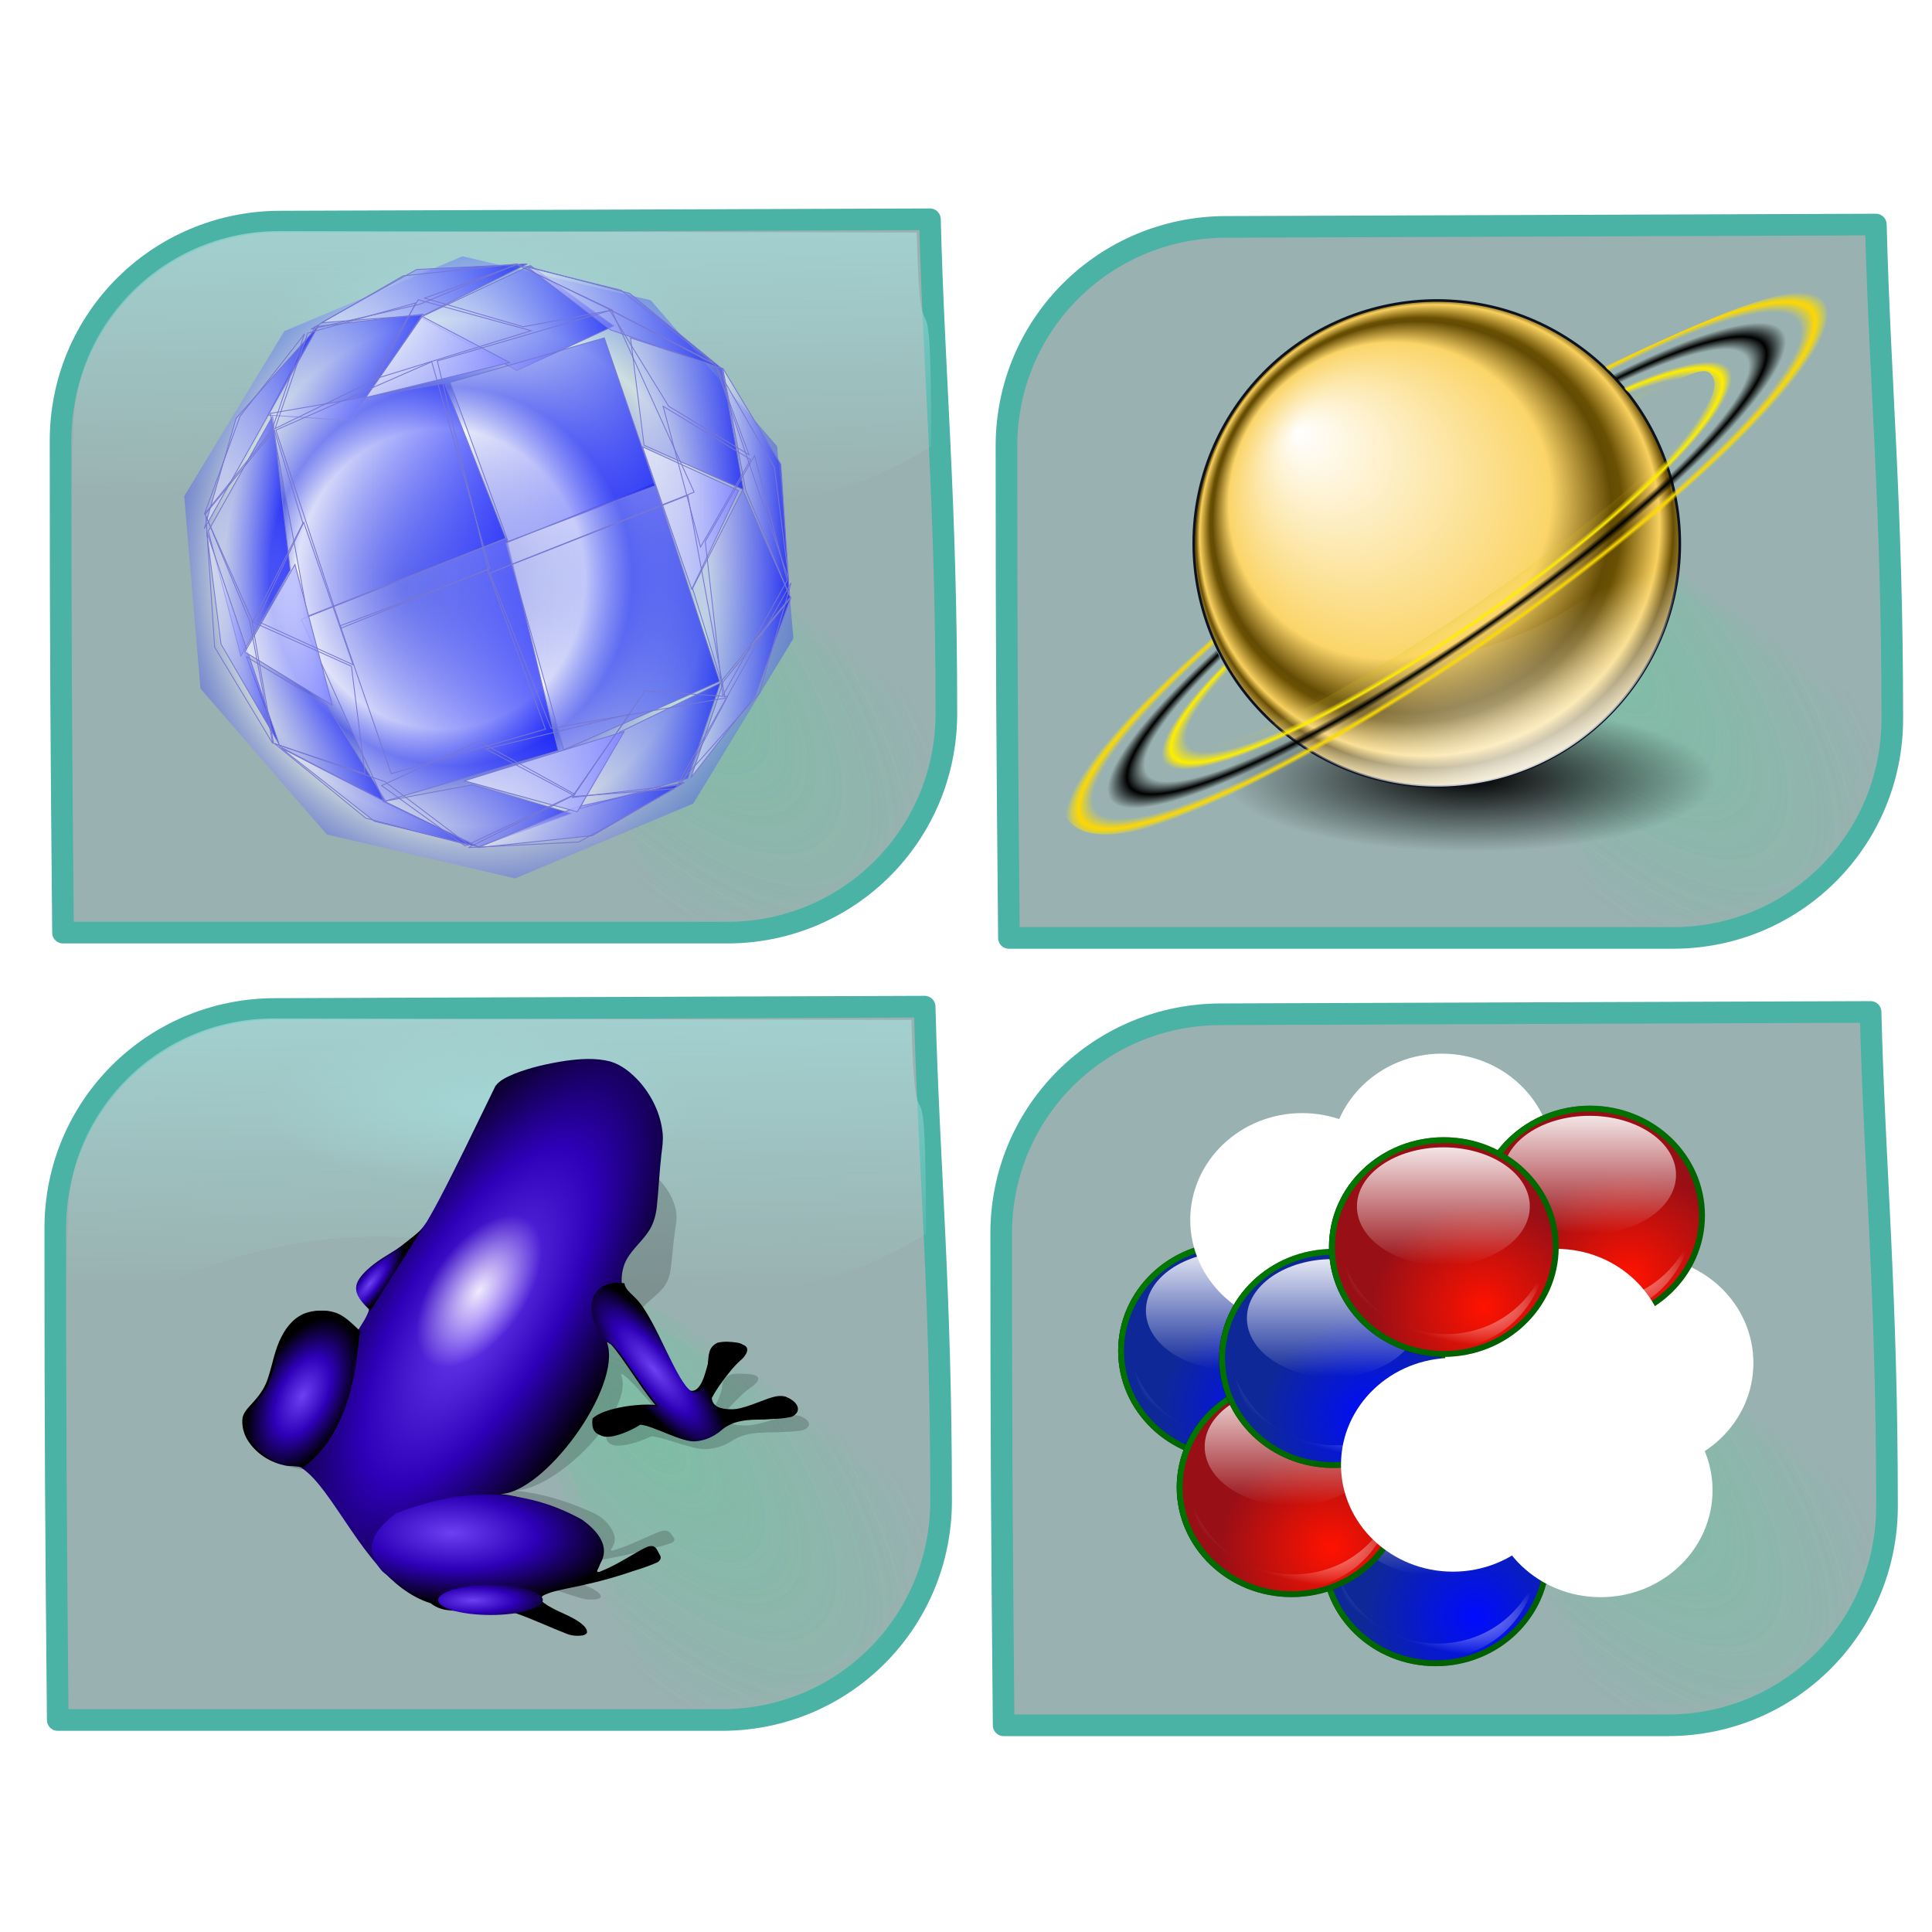 <?xml version="1.0" encoding="UTF-8" standalone="no"?>
<!-- Created with Inkscape (http://www.inkscape.org/) -->
<svg xmlns:dc="http://purl.org/dc/elements/1.1/" xmlns:cc="http://creativecommons.org/ns#" xmlns:rdf="http://www.w3.org/1999/02/22-rdf-syntax-ns#" xmlns:svg="http://www.w3.org/2000/svg" xmlns="http://www.w3.org/2000/svg" xmlns:xlink="http://www.w3.org/1999/xlink" xmlns:sodipodi="http://sodipodi.sourceforge.net/DTD/sodipodi-0.dtd" xmlns:inkscape="http://www.inkscape.org/namespaces/inkscape" id="svg2" version="1.1" inkscape:version="0.91 r13725" width="256" height="256" viewBox="0 0 256 256" sodipodi:docname="jag.svg">
 <defs id="defs6">
  <linearGradient inkscape:collect="always" id="linearGradient4163">
   <stop id="stop4165" stop-color="#4dd393" stop-opacity="0.192"/>
   <stop offset="1" id="stop4167" stop-color="#4dd393" stop-opacity="0"/>
  </linearGradient>
  <linearGradient inkscape:collect="always" id="linearGradient4153">
   <stop id="stop4155" stop-color="#a7dfde" stop-opacity="0.626"/>
   <stop offset="1" id="stop4157" stop-color="#a7dfde" stop-opacity="0"/>
  </linearGradient>
  <linearGradient inkscape:collect="always" id="linearGradient4143">
   <stop id="stop4145" stop-color="#a7dfde" stop-opacity="0.709"/>
   <stop offset="1" id="stop4147" stop-color="#a7dfde" stop-opacity="0"/>
  </linearGradient>
  <linearGradient inkscape:collect="always" xlink:href="#linearGradient4143" id="linearGradient4149" x1="66.851" y1="595.73" x2="66.772" y2="622.53" gradientUnits="userSpaceOnUse"/>
  <radialGradient inkscape:collect="always" xlink:href="#linearGradient4153" id="radialGradient4159" cx="64.27" cy="605.34" fx="64.27" fy="605.34" r="19.79" gradientTransform="matrix(1,0,0,0.376,0,377.669)" gradientUnits="userSpaceOnUse"/>
  <radialGradient inkscape:collect="always" xlink:href="#linearGradient4163" id="radialGradient4171" cx="78.57" cy="630.2" fx="78.57" fy="630.2" r="18.534" gradientTransform="matrix(1.437,1.667,-0.695,0.6,404.857,125.872)" gradientUnits="userSpaceOnUse"/>
  <linearGradient id="linearGradient2917" inkscape:collect="always">
   <stop id="stop2919" stop-color="black" stop-opacity="1"/>
   <stop id="stop2921" offset="1" stop-color="black" stop-opacity="0"/>
  </linearGradient>
  <linearGradient id="linearGradient2989">
   <stop id="stop2991" stop-color="#000bff" stop-opacity="1"/>
   <stop offset="1" id="stop2993" stop-color="#0f2898" stop-opacity="1"/>
  </linearGradient>
  <linearGradient id="greantodarkgrean">
   <stop id="stop5123" stop-color="#ff1200" stop-opacity="1"/>
   <stop id="stop5124" offset="1" stop-color="#980f16" stop-opacity="1"/>
  </linearGradient>
  <linearGradient id="greandraktoblack">
   <stop id="stop7328" stop-color="#007c00" stop-opacity="1"/>
   <stop id="stop7329" offset="1" stop-color="#025a00" stop-opacity="1"/>
  </linearGradient>
  <linearGradient id="light90to0">
   <stop id="stop1890" stop-color="#ffffff" stop-opacity="0.902"/>
   <stop id="stop1892" offset="1" stop-color="#ffffff" stop-opacity="0"/>
  </linearGradient>
  <linearGradient y2="346.1" x2="183.38" y1="18.16" x1="183.38" gradientUnits="userSpaceOnUse" id="linearGradient2073" xlink:href="#light90to0" inkscape:collect="always"/>
  <linearGradient y2="369.7" x2="216.98" y1="326.98" x1="174.89" gradientTransform="matrix(1.871,0,0,1.8,-145.541,-594.143)" gradientUnits="userSpaceOnUse" id="linearGradient2099" xlink:href="#greandraktoblack" inkscape:collect="always"/>
  <linearGradient y2="1061.34" x2="345.05" y1="1061.34" x1="-35.432" gradientTransform="matrix(0.221,0,0,0.213,179.84,-6.084)" gradientUnits="userSpaceOnUse" id="linearGradient2102" xlink:href="#linearGradient2917" inkscape:collect="always"/>
  <linearGradient y2="369.7" x2="216.98" y1="326.98" x1="174.89" gradientTransform="matrix(1.698,0,0,1.645,-20.053,-462.05)" gradientUnits="userSpaceOnUse" id="linearGradient3009" xlink:href="#greandraktoblack" inkscape:collect="always"/>
  <linearGradient y2="1061.34" x2="345.05" y1="1061.34" x1="-35.432" gradientTransform="matrix(0.201,0,0,0.195,275.275,75.325)" gradientUnits="userSpaceOnUse" id="linearGradient3012" xlink:href="#linearGradient2917" inkscape:collect="always"/>
  <radialGradient r="21.967" fy="361.27" fx="203.9" cy="361.45" cx="203.9" gradientTransform="matrix(1.871,0,0,1.8,-145.541,-594.143)" gradientUnits="userSpaceOnUse" id="radialGradient3040" xlink:href="#linearGradient2989" inkscape:collect="always"/>
  <radialGradient r="166.47" fy="391.47" fx="124.57" cy="391.47" cx="123.89" gradientTransform="matrix(0.228,0.069,-0.036,0.107,208.313,-1.353)" gradientUnits="userSpaceOnUse" id="radialGradient3046" xlink:href="#light90to0" inkscape:collect="always"/>
  <radialGradient r="21.967" fy="361.27" fx="203.9" cy="361.45" cx="203.9" gradientTransform="matrix(1.698,0,0,1.645,-20.053,-462.05)" gradientUnits="userSpaceOnUse" id="radialGradient3110" xlink:href="#greantodarkgrean" inkscape:collect="always"/>
  <radialGradient r="166.47" fy="391.47" fx="124.57" cy="391.47" cx="123.89" gradientTransform="matrix(0.207,0.063,-0.032,0.098,301.118,79.648)" gradientUnits="userSpaceOnUse" id="radialGradient3116" xlink:href="#light90to0" inkscape:collect="always"/>
  <linearGradient id="linearGradient2869">
   <stop id="stop2871" stop-color="#6d40f3" stop-opacity="1"/>
   <stop id="stop2873" offset="0.5" stop-color="#2e00b8" stop-opacity="1"/>
   <stop offset="0.75" id="stop2875" stop-color="#16005b" stop-opacity="1"/>
   <stop offset="1" id="stop2877" stop-color="black" stop-opacity="1"/>
  </linearGradient>
  <radialGradient r="18.486" fy="213.19" fx="136.12" cy="213.19" cx="136.12" gradientTransform="matrix(1.623,0,0,0.468,-84.856,113.515)" gradientUnits="userSpaceOnUse" id="radialGradient2956" xlink:href="#linearGradient2869" inkscape:collect="always"/>
  <radialGradient r="30.73" fy="54.977" fx="73.943" cy="54.977" cx="73.943" gradientTransform="matrix(1,0,0,0.539,0,25.341)" gradientUnits="userSpaceOnUse" id="radialGradient2960" xlink:href="#light90to0" inkscape:collect="always"/>
  <radialGradient r="97.85" fy="89.992" fx="244.78" cy="89.992" cx="244.78" gradientTransform="matrix(0.1,-0.082,0.281,0.342,127.046,127.018)" gradientUnits="userSpaceOnUse" id="radialGradient2965" xlink:href="#linearGradient2869" inkscape:collect="always"/>
  <radialGradient r="11.193" fy="100.12" fx="99.74" cy="100.12" cx="99.74" gradientTransform="matrix(0.427,0.336,-1.125,1.432,136.84,-72.253)" gradientUnits="userSpaceOnUse" id="radialGradient2969" xlink:href="#linearGradient2869" inkscape:collect="always"/>
  <radialGradient r="40.34" fy="182.24" fx="128.67" cy="182.24" cx="128.67" gradientTransform="matrix(1.618,0.052,-0.022,0.692,-105.588,68.373)" gradientUnits="userSpaceOnUse" id="radialGradient2973" xlink:href="#linearGradient2869" inkscape:collect="always"/>
  <radialGradient r="97.85" fy="164.47" fx="44.15" cy="164.47" cx="44.15" gradientTransform="matrix(0.165,0.084,-0.153,0.299,58.593,95.293)" gradientUnits="userSpaceOnUse" id="radialGradient2976" xlink:href="#linearGradient2869" inkscape:collect="always"/>
  <radialGradient r="97.85" fy="123.37" fx="118.62" cy="123.37" cx="118.62" gradientTransform="matrix(0.503,0.299,-0.771,1.297,144.352,-78.286)" gradientUnits="userSpaceOnUse" id="radialGradient2979" xlink:href="#linearGradient2869" inkscape:collect="always"/>
  <linearGradient id="linearGradient4073">
   <stop id="stop4075" stop-color="#2932fa" stop-opacity="0.606"/>
   <stop offset="0.441" id="stop4085" stop-color="#ffffff" stop-opacity="0.875"/>
   <stop offset="0.556" id="stop4083" stop-color="#454ef8" stop-opacity="0.749"/>
   <stop offset="0.745" id="stop4081" stop-color="#ffffff" stop-opacity="0.498"/>
   <stop id="stop4077" offset="1" stop-color="#000cff" stop-opacity="0.333"/>
  </linearGradient>
  <linearGradient id="linearGradient3899">
   <stop id="stop3901" stop-color="#8288ff" stop-opacity="1"/>
   <stop id="stop3903" offset="1" stop-color="#ffffff" stop-opacity="0.591"/>
  </linearGradient>
  <linearGradient id="linearGradient3835">
   <stop id="stop3837" stop-color="#000bff" stop-opacity="0.659"/>
   <stop id="stop3839" offset="1" stop-color="#ffffff" stop-opacity="0.485"/>
  </linearGradient>
  <linearGradient id="linearGradient3779">
   <stop id="stop3781" stop-color="#000bff" stop-opacity="0.682"/>
   <stop id="stop3783" offset="1" stop-color="#d9dbff" stop-opacity="0.318"/>
  </linearGradient>
  <linearGradient y2="120.75" x2="590.74" y1="120.75" x1="402.32" gradientUnits="userSpaceOnUse" id="linearGradient4047" xlink:href="#linearGradient3899" inkscape:collect="always"/>
  <filter id="filter4069" inkscape:collect="always" color-interpolation-filters="sRGB">
   <feGaussianBlur id="feGaussianBlur4071" inkscape:collect="always"/>
  </filter>
  <radialGradient r="395.94" fy="48.606" fx="237.07" cy="33.563" cx="342.25" gradientTransform="matrix(1,0,0,1.046,0,-1.539)" gradientUnits="userSpaceOnUse" id="radialGradient3151" xlink:href="#linearGradient4073" inkscape:collect="always"/>
  <linearGradient y2="69" x2="685.85" y1="69" x1="464.79" gradientUnits="userSpaceOnUse" id="linearGradient3153" xlink:href="#linearGradient3779" inkscape:collect="always"/>
  <linearGradient y2="151.06" x2="455.53" y1="151.06" x1="289.49" gradientUnits="userSpaceOnUse" id="linearGradient3155" xlink:href="#linearGradient3779" inkscape:collect="always"/>
  <linearGradient y2="338.95" x2="323.13" y1="338.95" x1="207.44" gradientUnits="userSpaceOnUse" id="linearGradient3157" xlink:href="#linearGradient3779" inkscape:collect="always"/>
  <linearGradient y2="540.35" x2="395.86" y1="540.35" x1="262.45" gradientUnits="userSpaceOnUse" id="linearGradient3159" xlink:href="#linearGradient3779" inkscape:collect="always"/>
  <linearGradient y2="170.17" x2="846.23" y1="170.17" x1="681.12" gradientUnits="userSpaceOnUse" id="linearGradient3161" xlink:href="#linearGradient3779" inkscape:collect="always"/>
  <linearGradient y2="397.22" x2="890.99" y1="397.22" x1="793.95" gradientUnits="userSpaceOnUse" id="linearGradient3163" xlink:href="#linearGradient3779" inkscape:collect="always"/>
  <linearGradient y2="594.9" x2="821.05" y1="594.9" x1="638.23" gradientUnits="userSpaceOnUse" id="linearGradient3165" xlink:href="#linearGradient3779" inkscape:collect="always"/>
  <linearGradient y2="652.71" x2="642.02" y1="652.71" x1="414.44" gradientUnits="userSpaceOnUse" id="linearGradient3167" xlink:href="#linearGradient3779" inkscape:collect="always"/>
  <linearGradient y2="240.11" x2="781.89" y1="240.11" x1="479.71" gradientUnits="userSpaceOnUse" id="linearGradient3169" xlink:href="#linearGradient3779" inkscape:collect="always"/>
  <linearGradient y2="302.58" x2="542.25" y1="302.58" x1="290.42" gradientUnits="userSpaceOnUse" id="linearGradient3171" xlink:href="#linearGradient3779" inkscape:collect="always"/>
  <linearGradient y2="510.05" x2="607.52" y1="510.05" x1="365.95" gradientUnits="userSpaceOnUse" id="linearGradient3173" xlink:href="#linearGradient3779" inkscape:collect="always"/>
  <linearGradient y2="439.65" x2="818.26" y1="439.65" x1="541.25" gradientUnits="userSpaceOnUse" id="linearGradient3175" xlink:href="#linearGradient3779" inkscape:collect="always"/>
  <linearGradient y2="219.59" x2="324.99" y1="219.59" x1="206.5" gradientUnits="userSpaceOnUse" id="linearGradient3177" xlink:href="#linearGradient3835" inkscape:collect="always"/>
  <linearGradient y2="69.934" x2="574.89" y1="69.934" x1="331.45" gradientUnits="userSpaceOnUse" id="linearGradient3179" xlink:href="#linearGradient3835" inkscape:collect="always"/>
  <linearGradient y2="90.45" x2="805.2" y1="90.45" x1="573.89" gradientUnits="userSpaceOnUse" id="linearGradient3181" xlink:href="#linearGradient3835" inkscape:collect="always"/>
  <linearGradient y2="277.4" x2="892.85" y1="277.4" x1="807" gradientUnits="userSpaceOnUse" id="linearGradient3183" xlink:href="#linearGradient3835" inkscape:collect="always"/>
  <linearGradient y2="524.97" x2="895.65" y1="524.97" x1="760.38" gradientUnits="userSpaceOnUse" id="linearGradient3185" xlink:href="#linearGradient3835" inkscape:collect="always"/>
  <linearGradient y2="681.62" x2="758.58" y1="681.62" x1="516.08" gradientUnits="userSpaceOnUse" id="linearGradient3187" xlink:href="#linearGradient3835" inkscape:collect="always"/>
  <linearGradient y2="653.65" x2="518.01" y1="653.65" x1="288.56" gradientUnits="userSpaceOnUse" id="linearGradient3189" xlink:href="#linearGradient3835" inkscape:collect="always"/>
  <linearGradient y2="460.63" x2="287.69" y1="460.63" x1="208.37" gradientUnits="userSpaceOnUse" id="linearGradient3191" xlink:href="#linearGradient3835" inkscape:collect="always"/>
  <linearGradient y2="418.2" x2="381.87" y1="418.2" x1="268.05" gradientUnits="userSpaceOnUse" id="linearGradient3195" xlink:href="#linearGradient3899" inkscape:collect="always"/>
  <linearGradient y2="607.02" x2="706.36" y1="607.02" x1="536.59" gradientUnits="userSpaceOnUse" id="linearGradient3197" xlink:href="#linearGradient3899" inkscape:collect="always"/>
  <linearGradient y2="281.13" x2="848.1" y1="281.13" x1="744.53" gradientUnits="userSpaceOnUse" id="linearGradient3199" xlink:href="#linearGradient3899" inkscape:collect="always"/>
  <linearGradient id="linearGradient3398">
   <stop id="stop3400" stop-color="#000000" stop-opacity="1"/>
   <stop offset="0.683" id="stop3420" stop-color="#ffef00" stop-opacity="0"/>
   <stop offset="0.723" id="stop3418" stop-color="#ffee00" stop-opacity="1"/>
   <stop offset="0.747" id="stop3414" stop-color="#ffea00" stop-opacity="0"/>
   <stop id="stop3416" offset="0.791" stop-color="#000000" stop-opacity="0"/>
   <stop offset="0.838" id="stop3406" stop-color="#000000" stop-opacity="1"/>
   <stop id="stop3408" offset="0.889" stop-color="#010100" stop-opacity="0"/>
   <stop offset="0.927" id="stop3410" stop-color="#f1df1a" stop-opacity="0"/>
   <stop id="stop3412" offset="0.965" stop-color="#ffd700" stop-opacity="1"/>
   <stop id="stop3402" offset="1" stop-color="#ffed00" stop-opacity="0"/>
  </linearGradient>
  <linearGradient id="linearGradient3233">
   <stop id="stop3235" stop-color="#000000" stop-opacity="1"/>
   <stop offset="0.5" id="stop3241" stop-color="#000000" stop-opacity="0.498"/>
   <stop id="stop3237" offset="1" stop-color="#000000" stop-opacity="0"/>
  </linearGradient>
  <linearGradient id="linearGradient3188">
   <stop id="stop3190" stop-color="#ffffff" stop-opacity="1"/>
   <stop id="stop3192" offset="0.628" stop-color="#fbd569" stop-opacity="1"/>
   <stop offset="0.778" id="stop3194" stop-color="#644b04" stop-opacity="1"/>
   <stop id="stop3196" offset="0.805" stop-color="#6a5003" stop-opacity="1"/>
   <stop id="stop3198" offset="0.897" stop-color="#f8d05f" stop-opacity="1"/>
   <stop id="stop3200" offset="0.931" stop-color="#674d02" stop-opacity="1"/>
   <stop offset="0.931" id="stop3202" stop-color="#695008" stop-opacity="1"/>
   <stop offset="1" id="stop3204" stop-color="#ffda74" stop-opacity="1"/>
  </linearGradient>
  <linearGradient id="linearGradient3578">
   <stop id="stop3580" stop-color="#000000" stop-opacity="1"/>
   <stop offset="1" id="stop3582" stop-color="#fffcfc" stop-opacity="1"/>
  </linearGradient>
  <linearGradient inkscape:collect="always" xlink:href="#linearGradient3578" id="linearGradient3584" x1="13.515" y1="-7.475" x2="16.09" y2="-7.475" gradientUnits="userSpaceOnUse" spreadMethod="reflect"/>
  <linearGradient y2="-7.475" x2="16.09" y1="-10.978" x1="16.691" spreadMethod="reflect" gradientUnits="userSpaceOnUse" id="linearGradient3250" xlink:href="#linearGradient3578" inkscape:collect="always"/>
  <linearGradient y2="-2.688" x2="8.696" y1="-11.587" x1="12.04" spreadMethod="reflect" gradientUnits="userSpaceOnUse" id="linearGradient3262" xlink:href="#linearGradient3578" inkscape:collect="always"/>
  <linearGradient y2="-7.475" x2="16.09" y1="-6.409" x1="10.621" spreadMethod="reflect" gradientUnits="userSpaceOnUse" id="linearGradient3264" xlink:href="#linearGradient3578" inkscape:collect="always"/>
  <linearGradient y2="-7.475" x2="16.09" y1="-2.21" x1="15.65" spreadMethod="reflect" gradientUnits="userSpaceOnUse" id="linearGradient3266" xlink:href="#linearGradient3578" inkscape:collect="always"/>
  <linearGradient y2="-11.199" x2="11.132" y1="-11.391" x1="16.387" spreadMethod="reflect" gradientUnits="userSpaceOnUse" id="linearGradient3270" xlink:href="#linearGradient3578" inkscape:collect="always"/>
  <linearGradient y2="-8.02" x2="17.07" y1="-7.475" x1="13.515" spreadMethod="reflect" gradientUnits="userSpaceOnUse" id="linearGradient3290" xlink:href="#linearGradient3578" inkscape:collect="always"/>
  <linearGradient y2="-6.953" x2="17.747" y1="-5.908" x1="16.387" spreadMethod="reflect" gradientUnits="userSpaceOnUse" id="linearGradient3294" xlink:href="#linearGradient3578" inkscape:collect="always"/>
  <linearGradient y2="-5.778" x2="11.372" y1="-10.151" x1="12.906" spreadMethod="reflect" gradientUnits="userSpaceOnUse" id="linearGradient3296" xlink:href="#linearGradient3578" inkscape:collect="always"/>
  <linearGradient y2="-6.583" x2="18.617" y1="-5.212" x1="16.909" spreadMethod="reflect" gradientUnits="userSpaceOnUse" id="linearGradient3302" xlink:href="#linearGradient3578" inkscape:collect="always"/>
  <linearGradient y2="-1.992" x2="17.377" y1="-6.256" x1="15.582" spreadMethod="reflect" gradientUnits="userSpaceOnUse" id="linearGradient3304" xlink:href="#linearGradient3578" inkscape:collect="always"/>
  <linearGradient y2="-3.733" x2="14.94" y1="-2.275" x1="17.08" spreadMethod="reflect" gradientUnits="userSpaceOnUse" id="linearGradient3306" xlink:href="#linearGradient3578" inkscape:collect="always"/>
  <linearGradient y2="-4.516" x2="12.916" y1="-3.754" x1="7.771" spreadMethod="reflect" gradientUnits="userSpaceOnUse" id="linearGradient3308" xlink:href="#linearGradient3578" inkscape:collect="always"/>
  <linearGradient y2="-1.513" x2="9.718" y1="-5.887" x1="11.187" spreadMethod="reflect" gradientUnits="userSpaceOnUse" id="linearGradient3310" xlink:href="#linearGradient3578" inkscape:collect="always"/>
  <radialGradient r="81.68" fy="206.45" fx="298.43" cy="206.45" cx="298.43" gradientTransform="matrix(1,0,0,0.314,0,141.604)" gradientUnits="userSpaceOnUse" id="radialGradient3475" xlink:href="#linearGradient3233" inkscape:collect="always"/>
  <radialGradient r="92.92" fy="108.99" fx="244.24" cy="78.34" cx="305.04" spreadMethod="reflect" gradientTransform="matrix(0.232,1,-1.031,0.239,316.322,-208.964)" gradientUnits="userSpaceOnUse" id="radialGradient3477" xlink:href="#linearGradient3188" inkscape:collect="always"/>
  <linearGradient y2="152.52" x2="308.88" y1="212.21" x1="316.78" spreadMethod="pad" gradientTransform="matrix(0.937,0,0,0.937,-126.222,30.786)" gradientUnits="userSpaceOnUse" id="linearGradient3479" xlink:href="#light90to0" inkscape:collect="always"/>
  <radialGradient r="179.01" fy="136.7" fx="132.87" cy="136.7" cx="132.87" gradientTransform="matrix(0.853,-0.346,0.065,0.161,37.339,170.799)" gradientUnits="userSpaceOnUse" id="radialGradient3481" xlink:href="#linearGradient3398" inkscape:collect="always"/>
 </defs>
 <sodipodi:namedview pagecolor="#ffffff" bordercolor="#666666" borderopacity="1" objecttolerance="10" gridtolerance="10" guidetolerance="10" inkscape:pageopacity="0" inkscape:pageshadow="2" inkscape:window-width="1920" inkscape:window-height="1057" id="namedview4" showgrid="false" inkscape:zoom="3.3984375" inkscape:cx="128" inkscape:cy="128" inkscape:window-x="-2" inkscape:window-y="-5" inkscape:window-maximized="1" inkscape:current-layer="svg2"/>
 <g id="g4191" transform="matrix(1.433,0,0,1.433,-28.954,-720.688)">
  <path sodipodi:nodetypes="sccsccs" inkscape:connector-curvature="0" id="rect4138" d="m 45.587,596.221 60.119,-0.216 c 0.379,14.737 1.521,25.922 1.521,45.691 0,11.23 -9.041,20.271 -20.271,20.271 l -61.412,0 c -0.164,-17.754 -0.228,-25.706 -0.228,-45.476 0,-11.23 9.041,-20.231 20.271,-20.271 z" opacity="1" stroke-dasharray="none" stroke-opacity="1" fill="#507877" fill-rule="nonzero" stroke="#4bb2a6" stroke-linejoin="round" fill-opacity="0.582" stroke-linecap="round" stroke-width="2" stroke-miterlimit="4"/>
  <path d="m 45.587,597.097 58.893,0.135 c 0.379,14.737 1.346,0.003 1.346,19.772 -26.616,16.615 -42.485,-13.957 -79.406,9.588 0.187,-4.094 -0.228,-7.843 0.122,-10.45 -0.525,-9.654 7.815,-19.071 19.045,-19.045 z" id="path4141" inkscape:connector-curvature="0" sodipodi:nodetypes="sccccs" opacity="1" stroke-dasharray="none" stroke-opacity="1" fill="url(#linearGradient4149)" fill-rule="nonzero" stroke="none" stroke-linejoin="round" fill-opacity="1" stroke-linecap="round" stroke-width="2" stroke-miterlimit="4"/>
  <ellipse ry="7.443" rx="19.79" cy="605.34" cx="64.27" id="path4151" opacity="1" stroke-dasharray="none" stroke-opacity="1" fill="url(#radialGradient4159)" fill-rule="nonzero" stroke="none" stroke-linejoin="round" fill-opacity="1" stroke-linecap="round" stroke-width="1.8" stroke-miterlimit="4"/>
  <path sodipodi:nodetypes="ccccc" inkscape:connector-curvature="0" id="path4161" d="M 80.035,660.946 69.352,633.1 c -2.301,-6.614 4.246,-13.712 12.96,-8.406 l 23.643,16.462 c -0.451,20.187 -17.632,20.648 -25.919,19.79 z" stroke-opacity="1" fill="url(#radialGradient4171)" fill-rule="evenodd" stroke="none" stroke-linejoin="miter" fill-opacity="1" stroke-linecap="butt" stroke-width="1"/>
  <path inkscape:connector-curvature="0" id="path4173" d="m 75.668,623.473 c -5.679,0.339 -7.727,7.377 -4.882,11.692 3.226,8.406 6.452,16.812 9.677,25.218 8.388,0.997 18.871,-0.916 22.814,-9.461 1.221,-2.987 2.604,-6.913 1.574,-9.802 -8.46,-5.553 -16.37,-12.064 -25.158,-17.048 -1.279,-0.476 -2.659,-0.732 -4.025,-0.6 z" stroke-opacity="1" fill="url(#radialGradient4171)" fill-rule="evenodd" stroke="none" stroke-linejoin="miter" fill-opacity="1" stroke-linecap="butt" stroke-width="1"/>
  <path inkscape:connector-curvature="0" id="path4179" d="m 75.727,624.07 c -5.539,0.3 -7.033,7.53 -4.166,11.439 3.111,8.106 6.221,16.211 9.332,24.317 8.413,1.053 19.171,-1.437 22.281,-10.27 0.962,-2.947 3.086,-7.687 -0.736,-9.33 -8.136,-5.267 -15.513,-12.011 -24.362,-16.004 -0.77,-0.165 -1.564,-0.229 -2.35,-0.152 z" stroke-opacity="1" fill="url(#radialGradient4171)" fill-rule="evenodd" stroke="none" stroke-linejoin="miter" fill-opacity="1" stroke-linecap="butt" stroke-width="1"/>
  <path inkscape:connector-curvature="0" id="path4185" d="m 75.783,624.668 c -5.392,0.348 -6.283,7.611 -3.447,11.187 2.995,7.805 5.991,15.611 8.986,23.416 8.083,0.927 18.167,-1.452 21.283,-9.908 1.027,-2.821 2.997,-7.514 -0.998,-8.968 -8.243,-5.186 -15.46,-12.488 -24.73,-15.739 l -0.547,-0.018 -0.547,0.029 z" stroke-opacity="1" fill="url(#radialGradient4171)" fill-rule="evenodd" stroke="none" stroke-linejoin="miter" fill-opacity="1" stroke-linecap="butt" stroke-width="1"/>
 </g>
 <g id="g2985" transform="matrix(0.342,0,0,0.342,26.171,134.315)">
  <path inkscape:connector-curvature="0" d="m 148.587,226.477 c -6.551,-1.953 -12.912,-4.275 -19.542,-6.073 -3.282,-0.826 -6.767,-1.027 -10.199,-0.883 -5.76,0.102 -11.562,0.391 -17.291,-0.221 -2.128,-0.287 -4.203,-0.928 -5.886,-1.982 -7.932,-1.881 -14.497,-6.107 -19.944,-10.793 -8.023,-6.878 -13.993,-14.946 -21.112,-22.348 -2.694,-2.711 -5.541,-5.448 -9.308,-7.322 -2.159,-0.575 -4.511,-0.15 -6.693,-0.659 -6.019,-1.052 -11.555,-4.039 -14.48,-8.256 -1.179,-1.831 -1.719,-3.942 -1.338,-5.971 0.697,-2.026 2.934,-3.38 4.598,-4.937 2.36,-2.026 4.348,-4.36 5.341,-6.99 1.718,-4.026 2.541,-8.304 5.141,-12.087 2.082,-3.195 5.452,-6.162 10.047,-7.196 4.279,-0.973 9.214,-0.706 12.952,1.278 2.385,1.216 4.355,2.828 6.466,4.297 1.463,-1.957 3.28,-3.791 4.261,-5.936 0.384,-1.103 -0.225,-2.28 -1.31,-3.023 -1.435,-1.142 -3.019,-2.457 -3.007,-4.15 -0.01,-2.006 1.776,-3.666 3.552,-4.992 3.914,-2.887 8.737,-4.86 13.291,-7.065 4.373,-2.256 8.484,-5.023 10.976,-8.649 5.005,-6.681 9.341,-13.639 13.826,-20.53 3.979,-6.186 7.838,-12.421 11.803,-18.61 1.753,-1.845 4.604,-2.747 7.241,-3.629 6.33,-1.941 13.029,-3.071 19.746,-3.878 5.815,-0.626 11.845,-0.968 17.589,0.188 4.364,1.005 8.003,3.306 11.042,5.844 5.033,4.306 8.478,9.803 9.2,15.592 0.238,2.031 -0.124,4.059 -0.477,6.068 -0.782,5.266 -1.077,10.567 -1.804,15.836 -0.425,2.687 -1.395,5.398 -3.523,7.6 -2.898,3.24 -7.237,5.747 -9.072,9.518 -0.757,1.642 -1.108,3.404 -1.021,5.143 0.334,1.693 2.223,2.799 3.7,3.936 2.955,2.092 4.942,4.833 6.886,7.497 3.902,5.476 6.963,11.287 11.073,16.676 1.285,1.561 2.578,3.248 4.68,4.236 4.39,0.934 6.115,-5.441 7.027,-7.858 0.385,-2.789 0.197,-5.037 3.765,-6.375 2.504,-0.469 5.132,-0.315 7.656,-0.03 3.929,0.497 3.242,2.442 1.074,4.273 -1.919,1.292 -3.716,2.691 -5.266,4.252 -2.493,2.369 -4.855,4.85 -6.716,7.542 0.24,3.473 7,4.036 10.539,3.678 4.234,-0.563 8.153,-1.959 12.176,-3.053 2.212,-0.576 4.65,-1.151 6.969,-0.613 3.627,1.258 5.432,3.976 1.384,5.555 -3.558,0.691 -7.259,0.635 -10.895,0.843 -6.214,0.03 -11.944,0.113 -16.697,3.348 -2.787,1.77 -6.238,2.977 -9.875,3.144 -5.177,0.356 -16.146,-4.627 -21.301,-4.952 -3.115,1.608 -19.087,7.976 -17.449,-1.47 6.473,-4.467 28.745,-4.99 26.499,-3.032 -2.063,1.741 -19.422,-21.572 -20.859,-19.473 5.877,13.238 -24.562,45.065 -41.589,45.001 -0.34,-0.004 13.707,0.416 31.782,9.07 3.242,1.552 7.11,5.546 7.49,9.571 -0.028,1.462 -0.572,2.904 -1.541,4.16 -0.095,0.985 1.818,0.014 2.45,-0.117 5.095,-1.635 9.728,-3.969 14.535,-6.027 1.431,-0.569 2.961,-1.319 4.642,-1.123 1.575,0.407 1.918,1.807 2.778,2.744 0.702,1.003 -0.458,2.022 -1.703,2.273 -3.837,1.332 -7.928,2.145 -11.895,3.208 -7.521,1.873 -15.221,3.292 -22.976,4.459 -3.011,0.517 -6.11,0.953 -8.86,2.074 -1.165,0.661 -0.393,1.924 0.719,2.299 4.584,2.562 10.401,3.5 14.741,6.354 0.876,0.613 1.808,1.432 1.61,2.412 -0.918,0.946 -2.629,0.83 -3.991,0.861 -1.235,-0.037 -2.467,-0.205 -3.632,-0.527 z" id="path2981" sodipodi:nodetypes="cccccccccccccccccccccccccccccccccccccccccccccccccccccccccsscccccccccccccc" fill="#000000" fill-opacity="0.18"/>
  <path inkscape:connector-curvature="0" sodipodi:nodetypes="cccccccccccccccccccccccccccccccccccccccccccccccccccccccccsscccccccccccccc" id="path1944" d="m 143.263,240.352 c -6.551,-2.542 -12.912,-5.564 -19.542,-7.904 -3.282,-1.075 -6.767,-1.337 -10.199,-1.15 -5.76,0.133 -11.562,0.509 -17.291,-0.288 -2.128,-0.374 -4.203,-1.208 -5.886,-2.58 -7.932,-2.448 -14.497,-7.949 -19.944,-14.047 -8.023,-8.952 -13.993,-19.453 -21.112,-29.087 -2.694,-3.528 -5.541,-7.091 -9.308,-9.53 -2.159,-0.749 -4.511,-0.195 -6.693,-0.857 -6.019,-1.37 -11.555,-5.257 -14.48,-10.746 -1.179,-2.383 -1.719,-5.131 -1.338,-7.772 0.697,-2.637 2.934,-4.399 4.598,-6.426 2.36,-2.636 4.348,-5.675 5.341,-9.098 1.719,-5.24 2.541,-10.808 5.141,-15.732 2.082,-4.159 5.452,-8.021 10.047,-9.366 4.279,-1.267 9.214,-0.919 12.952,1.664 2.385,1.583 4.355,3.681 6.466,5.592 1.463,-2.547 3.28,-4.934 4.261,-7.725 0.384,-1.435 -0.225,-2.968 -1.31,-3.935 -1.435,-1.486 -3.019,-3.198 -3.007,-5.402 -0.01,-2.611 1.776,-4.771 3.552,-6.498 3.914,-3.757 8.737,-6.325 13.291,-9.196 4.373,-2.937 8.484,-6.538 10.976,-11.257 5.005,-8.696 9.341,-17.752 13.826,-26.721 3.979,-8.052 7.838,-16.167 11.803,-24.223 1.753,-2.402 4.604,-3.576 7.241,-4.723 6.33,-2.526 13.029,-3.997 19.746,-5.047 5.815,-0.815 11.845,-1.259 17.589,0.245 4.364,1.308 8.003,4.303 11.042,7.606 5.033,5.605 8.478,12.759 9.2,20.293 0.238,2.644 -0.124,5.283 -0.477,7.898 -0.782,6.854 -1.077,13.753 -1.804,20.612 -0.425,3.498 -1.395,7.026 -3.523,9.892 -2.898,4.217 -7.237,7.48 -9.072,12.388 -0.757,2.137 -1.108,4.431 -1.021,6.694 0.334,2.203 2.223,3.643 3.7,5.123 2.955,2.723 4.942,6.29 6.886,9.758 3.902,7.127 6.963,14.69 11.073,21.705 1.285,2.032 2.578,4.227 4.68,5.514 4.39,1.215 6.115,-7.081 7.027,-10.227 0.385,-3.631 0.197,-6.556 3.765,-8.298 2.504,-0.611 5.132,-0.41 7.656,-0.039 3.929,0.646 3.242,3.178 1.074,5.562 -1.919,1.682 -3.716,3.502 -5.266,5.534 -2.493,3.084 -4.855,6.313 -6.716,9.816 0.24,4.521 7,5.253 10.539,4.787 4.234,-0.732 8.153,-2.55 12.176,-3.973 2.212,-0.749 4.65,-1.499 6.969,-0.797 3.627,1.638 5.432,5.175 1.384,7.23 -3.558,0.9 -7.259,0.826 -10.895,1.098 -6.214,0.039 -11.944,0.148 -16.697,4.357 -2.787,2.304 -6.238,3.875 -9.875,4.092 -5.177,0.464 -16.146,-6.023 -21.301,-6.445 -3.115,2.093 -19.087,10.381 -17.449,-1.913 6.473,-5.814 28.745,-6.495 26.499,-3.946 -2.063,2.266 -19.422,-28.078 -20.859,-25.346 5.877,17.23 -24.562,58.655 -41.589,58.572 -0.34,-0.005 13.707,0.541 31.782,11.805 3.242,2.02 7.11,7.218 7.49,12.458 -0.028,1.903 -0.572,3.779 -1.541,5.414 -0.095,1.283 1.818,0.018 2.45,-0.153 5.095,-2.128 9.728,-5.166 14.535,-7.845 1.431,-0.74 2.961,-1.717 4.642,-1.462 1.575,0.53 1.918,2.352 2.778,3.571 0.702,1.305 -0.458,2.632 -1.703,2.958 -3.837,1.734 -7.928,2.792 -11.895,4.176 -7.521,2.438 -15.221,4.285 -22.976,5.803 -3.011,0.673 -6.11,1.24 -8.86,2.7 -1.165,0.861 -0.393,2.504 0.719,2.993 4.584,3.334 10.401,4.555 14.741,8.27 0.876,0.798 1.808,1.863 1.61,3.139 -0.918,1.231 -2.629,1.08 -3.991,1.12 -1.235,-0.048 -2.467,-0.266 -3.632,-0.686 z" fill="url(#radialGradient2979)" fill-opacity="1"/>
  <path inkscape:connector-curvature="0" sodipodi:nodetypes="ccccccccccc" d="m 41.033,175.766 c -2.159,-0.749 -4.511,-0.195 -6.693,-0.857 -6.019,-1.37 -11.555,-5.257 -14.48,-10.746 -1.179,-2.383 -1.719,-5.131 -1.338,-7.772 0.697,-2.637 2.934,-4.399 4.598,-6.426 2.36,-2.636 4.348,-5.675 5.341,-9.098 1.719,-5.24 2.541,-10.808 5.141,-15.732 2.082,-4.159 5.452,-8.021 10.047,-9.366 4.279,-1.267 9.214,-0.919 12.952,1.664 2.385,1.583 4.355,3.681 6.466,5.592 -1.589,8.161 -1.628,37.193 -22.035,52.74 z" id="path2865" fill="url(#radialGradient2976)" fill-opacity="1"/>
  <path inkscape:connector-curvature="0" sodipodi:nodetypes="ccccc" id="path2879" d="m 71.694,216.16 c -8.314,-9.222 -3.11,-16.19 5.263,-22.63 21.314,-8.037 45.876,-11.959 71.997,2.49 17.37,12.537 4.259,22.14 -4.632,25.929 -22.359,5.164 -42.344,19.426 -72.628,-5.789 z" stroke-dasharray="none" stroke-opacity="1" fill="url(#radialGradient2973)" fill-rule="evenodd" stroke="none" stroke-linejoin="miter" fill-opacity="1" stroke-linecap="butt" stroke-width="0" stroke-miterlimit="4"/>
  <ellipse ry="5.282" rx="18.486" cy="213.19" cx="142.36" transform="matrix(1.096,0,0,1.096,-42.51,-6.46)" id="path2889" stroke-dasharray="none" stroke-opacity="1" fill="url(#radialGradient2956)" stroke="none" stroke-linejoin="round" fill-opacity="1" stroke-linecap="round" stroke-width="0" stroke-miterlimit="4"/>
  <path inkscape:connector-curvature="0" sodipodi:nodetypes="cccc" id="path2899" d="M 66.958,115.112 86.957,83.535 c -6.842,5.779 -13.684,10.887 -20.525,15.262 -8.623,6.99 -4.476,11.284 0.526,16.315 z" stroke-dasharray="none" stroke-opacity="1" fill="url(#radialGradient2969)" fill-rule="evenodd" stroke="none" stroke-linejoin="miter" fill-opacity="1" stroke-linecap="butt" stroke-width="0" stroke-miterlimit="4"/>
  <ellipse ry="16.565" rx="30.73" cy="54.977" cx="73.943" transform="matrix(0.628,-0.898,0.898,0.628,13.229,139.364)" id="path2909" stroke-dasharray="none" stroke-opacity="1" fill="url(#radialGradient2960)" stroke="none" stroke-linejoin="round" fill-opacity="1" stroke-linecap="round" stroke-width="0" stroke-miterlimit="4"/>
  <path inkscape:connector-curvature="0" d="m 165.381,104.454 c 0.334,2.203 2.223,3.643 3.7,5.123 2.955,2.723 4.942,6.29 6.886,9.758 3.902,7.127 6.963,14.69 11.073,21.705 1.285,2.032 2.578,4.227 4.68,5.514 4.39,1.215 6.115,-7.081 7.027,-10.227 0.385,-3.631 0.197,-6.556 3.765,-8.298 2.504,-0.611 5.132,-0.41 7.656,-0.039 3.929,0.646 3.242,3.178 1.074,5.562 -1.919,1.682 -3.716,3.502 -5.266,5.534 -2.493,3.084 -4.855,6.313 -6.716,9.816 0.24,4.521 7,5.253 10.539,4.787 4.234,-0.732 8.153,-2.55 12.176,-3.973 2.212,-0.749 4.65,-1.499 6.969,-0.797 3.627,1.638 5.432,5.175 1.384,7.23 -3.558,0.9 -7.259,0.826 -10.895,1.098 -6.214,0.039 -11.944,0.148 -16.697,4.357 -2.787,2.304 -6.238,3.875 -9.875,4.092 -5.177,0.464 -16.146,-6.023 -21.301,-6.445 -3.115,2.093 -19.087,10.381 -17.449,-1.913 6.473,-5.814 28.745,-6.495 26.499,-3.946 -2.063,2.266 -19.422,-28.078 -20.859,-25.346 -11.488,-11.041 -8.775,-25.469 5.629,-23.591 z" id="path2919" sodipodi:nodetypes="ccccccccccccccccccccccc" fill="url(#radialGradient2965)" fill-opacity="1"/>
 </g>
 <g transform="translate(-353.355,-395.15)" id="layer1-2" inkscape:label="1. réteg">
  <g id="g2637">
   <g transform="translate(-2.572,0)" id="g3612">
    <g id="g2650" stroke-opacity="1" font-family="&apos;Bitstream Vera Sans&apos;" fill="url(#linearGradient3584)" stroke="none" font-style="normal" stroke-linejoin="miter" fill-opacity="1" font-weight="normal" stroke-linecap="butt" stroke-width="1" font-size="12">
     <path inkscape:connector-curvature="0" d="m 16.188,-12.219 -4.094,0.031 0.707,0.707 4.094,-0.031 -0.707,-0.707 z" id="path2652" fill="url(#linearGradient3584)" fill-opacity="1"/>
     <path inkscape:connector-curvature="0" d="M 12.094,-12.188 8.75,-3.438 9.457,-2.73 12.801,-11.48 12.094,-12.188 Z" id="path2654" fill="url(#linearGradient3584)" fill-opacity="1"/>
     <path inkscape:connector-curvature="0" d="m 14.75,-5.688 0.781,2.219 0.707,0.707 -0.781,-2.219 L 14.75,-5.688 Z" id="path2662" fill="url(#linearGradient3584)" fill-opacity="1"/>
     <path inkscape:connector-curvature="0" d="m 15.531,-3.469 0,0.031 0.707,0.707 0,-0.031 L 15.531,-3.469 Z" id="path2664" fill="url(#linearGradient3584)" fill-opacity="1"/>
     <path inkscape:connector-curvature="0" d="m 17.92,-11.52 c -0.442,-0.442 -1.024,-0.714 -1.733,-0.699 l 0.707,0.707 c 0.709,-0.015 1.291,0.258 1.733,0.699 l -0.707,-0.707 z" id="path2672" fill="url(#linearGradient3584)" fill-opacity="1"/>
     <path inkscape:connector-curvature="0" d="m 16.219,-11.969 c 0.6,0.003 1.098,0.243 1.481,0.626 l 0.707,0.707 c -0.383,-0.383 -0.882,-0.623 -1.481,-0.626 L 16.219,-11.969 Z" id="path2674" fill="url(#linearGradient3250)" fill-opacity="1"/>
     <path inkscape:connector-curvature="0" d="m 17.7,-11.343 c 1.561,1.561 1.198,5.5 -2.106,5.437 l 0.707,0.707 c 3.305,0.063 3.668,-3.875 2.106,-5.437 l -0.707,-0.707 z" id="path2676" fill="url(#linearGradient3584)" fill-opacity="1"/>
     <path inkscape:connector-curvature="0" d="m 15.594,-5.906 0.781,2.188 0.707,0.707 -0.781,-2.188 L 15.594,-5.906 Z" id="path2678" fill="url(#linearGradient3584)" fill-opacity="1"/>
     <path inkscape:connector-curvature="0" d="m 16.375,-3.719 -0.656,0 0.707,0.707 0.656,0 L 16.375,-3.719 Z" id="path2680" fill="url(#linearGradient3584)" fill-opacity="1"/>
     <path inkscape:connector-curvature="0" d="m 14.875,-5.969 -4.312,0 0.707,0.707 4.312,0 L 14.875,-5.969 Z" id="path2684" fill="url(#linearGradient3584)" fill-opacity="1"/>
     <path inkscape:connector-curvature="0" d="M 10.562,-5.969 9.75,-3.75 l 0.707,0.707 0.812,-2.219 L 10.562,-5.969 Z" id="path2686" fill="url(#linearGradient3584)" fill-opacity="1"/>
     <path inkscape:connector-curvature="0" d="m 9.188,-3.75 3.094,-8.156 0.707,0.707 L 9.895,-3.043 9.188,-3.75 Z" id="path2690" fill="url(#linearGradient3262)" fill-opacity="1"/>
     <path inkscape:connector-curvature="0" d="m 10.812,-5.688 3.938,0 0.707,0.707 -3.938,0 L 10.812,-5.688 Z" id="path2660" fill="url(#linearGradient3264)" fill-opacity="1"/>
     <path inkscape:connector-curvature="0" d="m 15.719,-3.719 -0.844,-2.25 0.707,0.707 0.844,2.25 L 15.719,-3.719 Z" id="path2682" fill="url(#linearGradient3266)" fill-opacity="1"/>
     <path inkscape:connector-curvature="0" d="m 9.75,-3.75 -0.562,0 0.707,0.707 0.563,0 L 9.75,-3.75 Z" id="path2688" fill="url(#linearGradient3584)" fill-opacity="1"/>
     <path inkscape:connector-curvature="0" d="m 12.281,-11.906 3.938,-0.062 0.707,0.707 -3.938,0.062 -0.707,-0.707 z" id="path2692" fill="url(#linearGradient3270)" fill-opacity="1"/>
     <path inkscape:connector-curvature="0" d="m 13.594,-11.375 1.844,4.938 0.707,0.707 -1.844,-4.937 L 13.594,-11.375 Z" id="path2694" fill="url(#linearGradient3584)" fill-opacity="1"/>
     <path inkscape:connector-curvature="0" d="M 17.297,-10.695 C 16.872,-11.12 16.292,-11.392 15.594,-11.375 l 0.707,0.707 c 0.699,-0.017 1.278,0.255 1.703,0.68 L 17.297,-10.695 Z" id="path2698" fill="url(#linearGradient3584)" fill-opacity="1"/>
     <path inkscape:connector-curvature="0" d="m 15.594,-11.375 -2,0 0.707,0.707 2,0 L 15.594,-11.375 Z" id="path2700" fill="url(#linearGradient3584)" fill-opacity="1"/>
     <path inkscape:connector-curvature="0" d="m 12.5,-11.25 -1.781,4.875 0.707,0.707 1.781,-4.875 L 12.5,-11.25 Z" id="path2702" fill="url(#linearGradient3584)" fill-opacity="1"/>
     <path inkscape:connector-curvature="0" d="m 10.719,-6.375 4,0.062 0.707,0.707 -4,-0.062 L 10.719,-6.375 Z" id="path2704" fill="url(#linearGradient3584)" fill-opacity="1"/>
     <path inkscape:connector-curvature="0" d="m 14.719,-6.312 -1.75,-4.938 0.707,0.707 1.75,4.937 L 14.719,-6.312 Z" id="path2706" fill="url(#linearGradient3584)" fill-opacity="1"/>
     <path inkscape:connector-curvature="0" d="m 12.969,-11.25 -0.469,0 0.707,0.707 0.469,0 L 12.969,-11.25 Z" id="path2708" fill="url(#linearGradient3584)" fill-opacity="1"/>
     <path inkscape:connector-curvature="0" d="m 13.969,-11.125 1.594,0 0.707,0.707 -1.594,0 L 13.969,-11.125 Z" id="path2710" fill="url(#linearGradient3584)" fill-opacity="1"/>
     <path inkscape:connector-curvature="0" d="m 15.562,-11.125 c 0.701,-0.017 1.245,0.227 1.627,0.608 l 0.707,0.707 C 17.515,-10.191 16.97,-10.435 16.27,-10.418 L 15.562,-11.125 Z" id="path2712" fill="url(#linearGradient3584)" fill-opacity="1"/>
     <path inkscape:connector-curvature="0" d="m 17.189,-10.517 c 1.227,1.227 0.768,3.872 -1.595,3.798 l 0.707,0.707 c 2.364,0.075 2.822,-2.571 1.595,-3.798 L 17.189,-10.517 Z" id="path2714" fill="url(#linearGradient3290)" fill-opacity="1"/>
     <path inkscape:connector-curvature="0" d="m 15.594,-6.719 -1.625,-4.406 0.707,0.707 1.625,4.406 L 15.594,-6.719 Z" id="path2716" fill="url(#linearGradient3584)" fill-opacity="1"/>
     <path inkscape:connector-curvature="0" d="m 15.438,-6.438 c 2.997,0.075 3.231,-2.885 1.859,-4.257 l 0.707,0.707 c 1.372,1.372 1.138,4.332 -1.859,4.257 L 15.438,-6.438 Z" id="path2696" fill="url(#linearGradient3294)" fill-opacity="1"/>
     <path inkscape:connector-curvature="0" d="m 11.156,-6.656 1.594,-4.375 0.707,0.707 -1.594,4.375 L 11.156,-6.656 Z" id="path2722" fill="url(#linearGradient3296)" fill-opacity="1"/>
     <path inkscape:connector-curvature="0" d="m 12.75,-11.031 1.625,4.375 0.707,0.707 -1.625,-4.375 L 12.75,-11.031 Z" id="path2718" fill="url(#linearGradient3584)" fill-opacity="1"/>
     <path inkscape:connector-curvature="0" d="m 14.375,-6.656 -3.219,0 0.707,0.707 3.219,0 L 14.375,-6.656 Z" id="path2720" fill="url(#linearGradient3584)" fill-opacity="1"/>
     <path inkscape:connector-curvature="0" d="m 15.969,-5.688 c 3.266,0.063 3.65,-4.134 1.952,-5.832 l 0.707,0.707 c 1.698,1.698 1.315,5.895 -1.952,5.832 L 15.969,-5.688 Z" id="path2670" fill="url(#linearGradient3302)" fill-opacity="1"/>
     <path inkscape:connector-curvature="0" d="m 16.781,-3.438 -0.812,-2.25 0.707,0.707 0.812,2.25 L 16.781,-3.438 Z" id="path2668" fill="url(#linearGradient3304)" fill-opacity="1"/>
     <path inkscape:connector-curvature="0" d="m 15.531,-3.438 1.25,0 0.707,0.707 -1.25,0 L 15.531,-3.438 Z" id="path2666" fill="url(#linearGradient3306)" fill-opacity="1"/>
     <path inkscape:connector-curvature="0" d="m 8.75,-3.438 1.25,0 0.707,0.707 -1.25,0 L 8.75,-3.438 Z" id="path2656" fill="url(#linearGradient3308)" fill-opacity="1"/>
     <path inkscape:connector-curvature="0" d="m 10,-3.438 0.812,-2.25 0.707,0.707 -0.812,2.25 L 10,-3.438 Z" id="path2658" fill="url(#linearGradient3310)" fill-opacity="1"/>
    </g>
    <path inkscape:connector-curvature="0" d="m 16.188,-12.175 -4.094,0.031 -3.344,8.75 1.25,0 0.813,-2.25 3.938,0 0.781,2.219 0,0.031 1.25,0 -0.812,-2.25 c 4.116,0.079 3.654,-6.604 0.219,-6.531 z m 0.031,0.25 c 3.044,0.014 3.491,6.141 -0.625,6.063 l 0.781,2.188 -0.656,0 -0.844,-2.25 -4.312,0 -0.813,2.219 -0.562,0 3.094,-8.156 3.938,-0.062 z m -2.625,0.594 1.844,4.938 c 3.925,0.098 3.111,-5.01 0.156,-4.938 l -2,0 z m -1.094,0.125 -1.781,4.875 4,0.062 -1.75,-4.938 -0.469,0 z m 1.469,0.125 1.594,0 c 2.954,-0.073 3.13,4.504 0.031,4.406 l -1.625,-4.406 z m -1.219,0.094 1.625,4.375 -3.219,0 1.594,-4.375 z" id="path2505" stroke-opacity="1" font-family="&apos;Bitstream Vera Sans&apos;" fill="#333333" stroke="none" font-style="normal" stroke-linejoin="miter" fill-opacity="1" font-weight="normal" stroke-linecap="butt" stroke-width="1" font-size="12"/>
   </g>
   <path inkscape:connector-curvature="0" sodipodi:nodetypes="csssccccccssscccsssssssccsssssssccsssssssccssssssscccccccsccccsccccccccccsssccccsssccccccssssscccccccssssscccsssccssscccccccsssssssccsssssssccccsssssssssssssssccssssssssssssssscccsssssssccsssccsssccssssssscccccsssccccsssccccsssccccccsssccssssscccccccssssscccsssccssscccccccccccccccccccccccsssssssccsssssssccsssssssccsssssssccsssccccsssccccsssccccccsssc" d="m 6.087,-4.024 c -0.011,-0.011 -0.022,-0.019 -0.035,-0.024 -0.012,-0.006 -0.026,-0.008 -0.041,-0.008 -0.053,1e-6 -0.094,0.032 -0.122,0.095 -0.028,0.063 -0.042,0.153 -0.042,0.27 l 0,0.548 -0.094,0 0,-1.04 0.094,0 0,0.162 c 0.02,-0.063 0.045,-0.11 0.077,-0.14 0.032,-0.031 0.07,-0.046 0.115,-0.046 0.006,1e-6 0.014,9.31e-4 0.021,0.003 0.008,0.001 0.016,0.003 0.026,0.006 l 5.09e-4,0.176 m 0.298,-0.04 c -0.05,1e-6 -0.09,0.036 -0.119,0.108 -0.029,0.071 -0.044,0.169 -0.044,0.294 0,0.124 0.014,0.223 0.043,0.294 0.029,0.071 0.069,0.107 0.12,0.107 0.05,0 0.089,-0.036 0.119,-0.108 0.029,-0.072 0.044,-0.17 0.044,-0.294 0,-0.123 -0.015,-0.221 -0.044,-0.293 -0.029,-0.072 -0.069,-0.109 -0.119,-0.109 m 0,-0.145 c 0.081,1e-6 0.145,0.048 0.192,0.145 0.046,0.097 0.07,0.23 0.07,0.401 -1e-6,0.17 -0.023,0.304 -0.07,0.401 -0.046,0.097 -0.11,0.145 -0.192,0.145 -0.082,0 -0.146,-0.048 -0.192,-0.145 -0.046,-0.097 -0.069,-0.231 -0.069,-0.401 0,-0.171 0.023,-0.305 0.069,-0.401 0.046,-0.097 0.111,-0.145 0.192,-0.145 m 0.637,0.145 c -0.05,1e-6 -0.09,0.036 -0.119,0.108 -0.029,0.071 -0.044,0.169 -0.044,0.294 0,0.124 0.014,0.223 0.043,0.294 0.029,0.071 0.069,0.107 0.12,0.107 0.05,0 0.089,-0.036 0.119,-0.108 0.029,-0.072 0.044,-0.17 0.044,-0.294 0,-0.123 -0.015,-0.221 -0.044,-0.293 -0.029,-0.072 -0.069,-0.109 -0.119,-0.109 m 0,-0.145 c 0.081,1e-6 0.145,0.048 0.192,0.145 0.046,0.097 0.07,0.23 0.07,0.401 0,0.17 -0.023,0.304 -0.07,0.401 -0.046,0.097 -0.11,0.145 -0.192,0.145 -0.082,0 -0.146,-0.048 -0.192,-0.145 -0.046,-0.097 -0.069,-0.231 -0.069,-0.401 0,-0.171 0.023,-0.305 0.069,-0.401 0.046,-0.097 0.111,-0.145 0.192,-0.145 m 0.509,-0.27 0,0.295 0.193,0 0,0.133 -0.193,0 0,0.565 c -1e-6,0.085 0.006,0.139 0.019,0.163 0.013,0.024 0.039,0.036 0.078,0.036 l 0.096,0 0,0.143 -0.096,0 c -0.072,0 -0.122,-0.024 -0.15,-0.073 -0.027,-0.05 -0.041,-0.139 -0.041,-0.269 l 0,-0.565 -0.069,0 0,-0.133 0.069,0 0,-0.295 0.094,0 m 0.424,0.103 0,0.521 0.129,0 c 0.048,0 0.085,-0.023 0.111,-0.068 0.026,-0.045 0.039,-0.11 0.039,-0.193 0,-0.083 -0.013,-0.147 -0.039,-0.192 -0.026,-0.045 -0.063,-0.068 -0.111,-0.068 l -0.129,0 m -0.103,-0.154 0.232,0 c 0.085,1e-6 0.15,0.035 0.193,0.106 0.044,0.07 0.066,0.173 0.066,0.308 0,0.137 -0.022,0.24 -0.066,0.31 -0.043,0.07 -0.108,0.105 -0.193,0.105 l -0.129,0 0,0.557 -0.103,0 0,-1.387 m 0.838,0.864 c -0.076,0 -0.128,0.016 -0.157,0.047 -0.029,0.032 -0.044,0.085 -0.044,0.162 0,0.061 0.011,0.109 0.033,0.145 0.022,0.035 0.052,0.053 0.09,0.053 0.052,0 0.094,-0.033 0.125,-0.1 0.032,-0.068 0.047,-0.157 0.047,-0.268 l 0,-0.038 -0.093,0 m 0.187,-0.071 0,0.594 -0.094,0 0,-0.158 c -0.021,0.063 -0.048,0.11 -0.08,0.14 -0.032,0.03 -0.071,0.045 -0.117,0.045 -0.058,0 -0.105,-0.03 -0.139,-0.089 -0.034,-0.06 -0.051,-0.14 -0.051,-0.241 0,-0.117 0.021,-0.205 0.064,-0.265 0.043,-0.059 0.107,-0.089 0.192,-0.089 l 0.131,0 0,-0.017 c 0,-0.079 -0.014,-0.139 -0.043,-0.182 -0.028,-0.043 -0.068,-0.065 -0.119,-0.065 -0.033,1e-6 -0.064,0.007 -0.095,0.021 -0.031,0.014 -0.061,0.036 -0.089,0.064 l 0,-0.158 c 0.034,-0.024 0.068,-0.042 0.1,-0.054 0.032,-0.012 0.064,-0.019 0.094,-0.019 0.082,1e-6 0.144,0.039 0.185,0.117 0.041,0.078 0.061,0.196 0.061,0.355 m 0.193,-0.852 0.094,0 0,1.445 -0.094,0 0,-1.445 m 0.647,0.92 c -1e-6,0.089 0.012,0.158 0.036,0.209 0.024,0.05 0.057,0.075 0.099,0.075 0.042,0 0.075,-0.025 0.098,-0.076 0.024,-0.051 0.036,-0.12 0.036,-0.208 0,-0.087 -0.012,-0.155 -0.037,-0.206 -0.024,-0.051 -0.057,-0.077 -0.099,-0.077 -0.041,1e-6 -0.074,0.025 -0.098,0.076 -0.024,0.051 -0.036,0.12 -0.036,0.207 m 0.277,0.278 c -0.02,0.048 -0.044,0.083 -0.07,0.106 -0.026,0.022 -0.057,0.033 -0.092,0.033 -0.058,0 -0.106,-0.038 -0.143,-0.115 -0.036,-0.077 -0.054,-0.178 -0.054,-0.302 0,-0.124 0.018,-0.224 0.055,-0.302 0.037,-0.077 0.084,-0.116 0.142,-0.116 0.035,1e-6 0.066,0.012 0.092,0.035 0.026,0.023 0.05,0.058 0.07,0.105 l 0,-0.122 0.073,0 0,0.684 c 0.05,-0.014 0.088,-0.055 0.116,-0.124 0.028,-0.069 0.042,-0.159 0.042,-0.268 -10e-7,-0.066 -0.005,-0.128 -0.016,-0.187 -0.011,-0.058 -0.027,-0.112 -0.048,-0.162 -0.035,-0.081 -0.078,-0.143 -0.129,-0.186 -0.051,-0.043 -0.106,-0.065 -0.165,-0.065 -0.042,2e-6 -0.082,0.01 -0.12,0.031 -0.038,0.02 -0.074,0.05 -0.106,0.089 -0.053,0.063 -0.095,0.146 -0.125,0.249 -0.03,0.102 -0.045,0.213 -0.045,0.333 0,0.098 0.01,0.191 0.029,0.277 0.02,0.086 0.048,0.162 0.085,0.228 0.036,0.064 0.077,0.113 0.124,0.147 0.047,0.034 0.097,0.051 0.15,0.051 0.044,0 0.087,-0.014 0.129,-0.041 0.042,-0.027 0.081,-0.065 0.117,-0.115 l 0.046,0.103 c -0.042,0.06 -0.089,0.106 -0.139,0.137 -0.05,0.032 -0.101,0.048 -0.152,0.048 -0.063,-10e-7 -0.122,-0.02 -0.178,-0.061 -0.056,-0.04 -0.105,-0.099 -0.149,-0.176 -0.043,-0.077 -0.077,-0.167 -0.099,-0.268 -0.023,-0.102 -0.034,-0.212 -0.034,-0.329 -10e-7,-0.113 0.012,-0.22 0.035,-0.322 0.023,-0.102 0.056,-0.192 0.099,-0.269 0.044,-0.079 0.094,-0.139 0.152,-0.18 0.057,-0.042 0.118,-0.063 0.182,-0.063 0.072,1e-6 0.139,0.027 0.2,0.081 0.062,0.054 0.114,0.13 0.155,0.229 0.025,0.061 0.045,0.127 0.058,0.198 0.014,0.071 0.02,0.145 0.02,0.221 -2e-6,0.163 -0.027,0.291 -0.081,0.385 -0.054,0.094 -0.128,0.143 -0.224,0.147 l 0,-0.143 m 0.851,-0.311 c -10e-7,-0.124 -0.014,-0.22 -0.042,-0.288 -0.028,-0.068 -0.067,-0.102 -0.118,-0.102 -0.05,1e-6 -0.089,0.034 -0.118,0.102 -0.028,0.068 -0.042,0.164 -0.042,0.288 0,0.123 0.014,0.219 0.042,0.287 0.028,0.068 0.067,0.102 0.118,0.102 0.051,1e-6 0.09,-0.034 0.118,-0.102 0.028,-0.068 0.042,-0.164 0.042,-0.287 m 0.094,0.403 c -1e-6,0.177 -0.022,0.309 -0.065,0.395 -0.043,0.087 -0.109,0.13 -0.198,0.13 -0.033,-1e-6 -0.064,-0.005 -0.093,-0.014 -0.029,-0.009 -0.058,-0.022 -0.085,-0.041 l 0,-0.166 c 0.027,0.027 0.055,0.047 0.081,0.06 0.027,0.013 0.054,0.02 0.082,0.02 0.061,-1e-6 0.107,-0.029 0.138,-0.088 0.031,-0.058 0.046,-0.146 0.046,-0.265 l 0,-0.085 c -0.019,0.061 -0.044,0.107 -0.074,0.137 -0.03,0.03 -0.066,0.046 -0.108,0.046 -0.07,0 -0.126,-0.049 -0.169,-0.146 -0.043,-0.097 -0.064,-0.226 -0.064,-0.386 0,-0.161 0.021,-0.29 0.064,-0.387 0.043,-0.097 0.099,-0.146 0.169,-0.146 0.042,1e-6 0.078,0.015 0.108,0.046 0.03,0.03 0.055,0.076 0.074,0.137 l 0,-0.158 0.094,0 0,0.911 m 0.637,-0.712 c 0.023,-0.077 0.051,-0.133 0.084,-0.17 0.033,-0.037 0.071,-0.055 0.115,-0.055 0.059,1e-6 0.105,0.038 0.137,0.114 0.032,0.076 0.048,0.183 0.048,0.323 l 0,0.628 -0.094,0 0,-0.622 c -10e-7,-0.1 -0.01,-0.174 -0.029,-0.222 -0.019,-0.048 -0.049,-0.072 -0.089,-0.072 -0.049,1e-6 -0.087,0.029 -0.115,0.088 -0.028,0.059 -0.042,0.139 -0.042,0.241 l 0,0.588 -0.094,0 0,-0.622 c 0,-0.1 -0.01,-0.174 -0.029,-0.222 -0.019,-0.048 -0.049,-0.072 -0.09,-0.072 -0.048,1e-6 -0.086,0.03 -0.114,0.089 -0.028,0.059 -0.042,0.139 -0.042,0.24 l 0,0.588 -0.094,0 0,-1.04 0.094,0 0,0.162 c 0.021,-0.064 0.047,-0.111 0.077,-0.141 0.03,-0.03 0.065,-0.046 0.106,-0.046 0.041,1e-6 0.077,0.019 0.105,0.058 0.029,0.038 0.051,0.094 0.065,0.167 m 0.831,0.318 c -0.076,0 -0.128,0.016 -0.157,0.047 -0.029,0.032 -0.044,0.085 -0.044,0.162 0,0.061 0.011,0.109 0.033,0.145 0.022,0.035 0.052,0.053 0.09,0.053 0.052,0 0.094,-0.033 0.125,-0.1 0.032,-0.068 0.047,-0.157 0.047,-0.268 l 0,-0.038 -0.093,0 m 0.187,-0.071 0,0.594 -0.094,0 0,-0.158 c -0.021,0.063 -0.048,0.11 -0.08,0.14 -0.032,0.03 -0.071,0.045 -0.117,0.045 -0.058,0 -0.105,-0.03 -0.139,-0.089 -0.034,-0.06 -0.051,-0.14 -0.051,-0.241 0,-0.117 0.021,-0.205 0.064,-0.265 0.043,-0.059 0.107,-0.089 0.192,-0.089 l 0.131,0 0,-0.017 c 0,-0.079 -0.014,-0.139 -0.043,-0.182 -0.028,-0.043 -0.068,-0.065 -0.119,-0.065 -0.033,1e-6 -0.064,0.007 -0.095,0.021 -0.031,0.014 -0.061,0.036 -0.089,0.064 l 0,-0.158 c 0.034,-0.024 0.068,-0.042 0.1,-0.054 0.032,-0.012 0.064,-0.019 0.094,-0.019 0.082,1e-6 0.144,0.039 0.185,0.117 0.041,0.078 0.061,0.196 0.061,0.355 m 0.193,-0.447 0.094,0 0,1.04 -0.094,0 0,-1.04 m 0,-0.405 0.094,0 0,0.216 -0.094,0 0,-0.216 m 0.289,0 0.094,0 0,1.445 -0.094,0 0,-1.445 m 0.302,1.209 0.107,0 0,0.236 -0.107,0 0,-0.236 m 0.729,-0.764 0,0.16 c -0.026,-0.027 -0.053,-0.046 -0.08,-0.059 -0.026,-0.014 -0.053,-0.02 -0.08,-0.02 -0.061,1e-6 -0.108,0.035 -0.142,0.106 -0.034,0.07 -0.05,0.168 -0.05,0.295 0,0.127 0.017,0.226 0.05,0.296 0.034,0.07 0.081,0.105 0.142,0.105 0.027,0 0.054,-0.006 0.08,-0.02 0.027,-0.014 0.053,-0.034 0.08,-0.06 l 0,0.158 c -0.026,0.022 -0.053,0.039 -0.081,0.05 -0.028,0.011 -0.058,0.017 -0.089,0.017 -0.086,0 -0.154,-0.049 -0.205,-0.148 -0.051,-0.098 -0.076,-0.231 -0.076,-0.398 0,-0.17 0.025,-0.303 0.076,-0.4 0.051,-0.097 0.121,-0.146 0.21,-0.146 0.029,1e-6 0.057,0.006 0.085,0.017 0.027,0.011 0.054,0.027 0.08,0.048 m 0.385,0.08 c -0.05,1e-6 -0.09,0.036 -0.119,0.108 -0.029,0.071 -0.044,0.169 -0.044,0.294 -10e-7,0.124 0.014,0.223 0.043,0.294 0.029,0.071 0.069,0.107 0.12,0.107 0.05,0 0.089,-0.036 0.119,-0.108 0.029,-0.072 0.044,-0.17 0.044,-0.294 0,-0.123 -0.015,-0.221 -0.044,-0.293 -0.029,-0.072 -0.069,-0.109 -0.119,-0.109 m 0,-0.145 c 0.081,1e-6 0.145,0.048 0.192,0.145 0.046,0.097 0.07,0.23 0.07,0.401 0,0.17 -0.023,0.304 -0.07,0.401 -0.046,0.097 -0.11,0.145 -0.192,0.145 -0.082,0 -0.146,-0.048 -0.192,-0.145 -0.046,-0.097 -0.069,-0.231 -0.069,-0.401 0,-0.171 0.023,-0.305 0.069,-0.401 0.046,-0.097 0.111,-0.145 0.192,-0.145 m 0.86,0.225 c 0.023,-0.077 0.051,-0.133 0.084,-0.17 0.033,-0.037 0.071,-0.055 0.115,-0.055 0.059,1e-6 0.105,0.038 0.137,0.114 0.032,0.076 0.048,0.183 0.048,0.323 l 0,0.628 -0.094,0 0,-0.622 c 0,-0.1 -0.01,-0.174 -0.029,-0.222 -0.019,-0.048 -0.049,-0.072 -0.089,-0.072 -0.049,1e-6 -0.087,0.029 -0.115,0.088 -0.028,0.059 -0.042,0.139 -0.042,0.241 l 0,0.588 -0.094,0 0,-0.622 c -10e-7,-0.1 -0.01,-0.174 -0.029,-0.222 -0.019,-0.048 -0.049,-0.072 -0.09,-0.072 -0.048,1e-6 -0.086,0.03 -0.114,0.089 -0.028,0.059 -0.042,0.139 -0.042,0.24 l 0,0.588 -0.094,0 0,-1.04 0.094,0 0,0.162 c 0.021,-0.064 0.047,-0.111 0.077,-0.141 0.03,-0.03 0.065,-0.046 0.106,-0.046 0.041,1e-6 0.077,0.019 0.105,0.058 0.029,0.038 0.051,0.094 0.065,0.167" id="text2170" stroke-opacity="1" font-family="&apos;Bitstream Vera Sans&apos;" fill="#d40000" stroke="none" font-style="normal" stroke-linejoin="miter" fill-opacity="1" font-weight="normal" stroke-linecap="butt" stroke-width="1" font-size="4"/>
  </g>
 </g>
 <g transform="matrix(1.433,0,0,1.433,96.384,-719.988)" id="g5597">
  <path d="m 45.587,596.221 60.119,-0.216 c 0.379,14.737 1.521,25.922 1.521,45.691 0,11.23 -9.041,20.271 -20.271,20.271 l -61.412,0 c -0.164,-17.754 -0.228,-25.706 -0.228,-45.476 0,-11.23 9.041,-20.231 20.271,-20.271 z" id="path5599" inkscape:connector-curvature="0" sodipodi:nodetypes="sccsccs" opacity="1" stroke-dasharray="none" stroke-opacity="1" fill="#507877" fill-rule="nonzero" stroke="#4bb2a6" stroke-linejoin="round" fill-opacity="0.582" stroke-linecap="round" stroke-width="2" stroke-miterlimit="4"/>
  <path sodipodi:nodetypes="sccccs" inkscape:connector-curvature="0" id="path5601" d="m 45.587,597.097 58.893,0.135 c 0.379,14.737 1.346,0.003 1.346,19.772 -26.616,16.615 -42.485,-13.957 -79.406,9.588 0.187,-4.094 -0.228,-7.843 0.122,-10.45 -0.525,-9.654 7.815,-19.071 19.045,-19.045 z" opacity="1" stroke-dasharray="none" stroke-opacity="1" fill="url(#linearGradient4149)" fill-rule="nonzero" stroke="none" stroke-linejoin="round" fill-opacity="1" stroke-linecap="round" stroke-width="2" stroke-miterlimit="4"/>
  <ellipse id="ellipse5603" cx="64.27" cy="605.34" rx="19.79" ry="7.443" opacity="1" stroke-dasharray="none" stroke-opacity="1" fill="url(#radialGradient4159)" fill-rule="nonzero" stroke="none" stroke-linejoin="round" fill-opacity="1" stroke-linecap="round" stroke-width="1.8" stroke-miterlimit="4"/>
  <path d="M 80.035,660.946 69.352,633.1 c -2.301,-6.614 4.246,-13.712 12.96,-8.406 l 23.643,16.462 c -0.451,20.187 -17.632,20.648 -25.919,19.79 z" id="path5605" inkscape:connector-curvature="0" sodipodi:nodetypes="ccccc" stroke-opacity="1" fill="url(#radialGradient4171)" fill-rule="evenodd" stroke="none" stroke-linejoin="miter" fill-opacity="1" stroke-linecap="butt" stroke-width="1"/>
  <path d="m 75.668,623.473 c -5.679,0.339 -7.727,7.377 -4.882,11.692 3.226,8.406 6.452,16.812 9.677,25.218 8.388,0.997 18.871,-0.916 22.814,-9.461 1.221,-2.987 2.604,-6.913 1.574,-9.802 -8.46,-5.553 -16.37,-12.064 -25.158,-17.048 -1.279,-0.476 -2.659,-0.732 -4.025,-0.6 z" id="path5607" inkscape:connector-curvature="0" stroke-opacity="1" fill="url(#radialGradient4171)" fill-rule="evenodd" stroke="none" stroke-linejoin="miter" fill-opacity="1" stroke-linecap="butt" stroke-width="1"/>
  <path d="m 75.727,624.07 c -5.539,0.3 -7.033,7.53 -4.166,11.439 3.111,8.106 6.221,16.211 9.332,24.317 8.413,1.053 19.171,-1.437 22.281,-10.27 0.962,-2.947 3.086,-7.687 -0.736,-9.33 -8.136,-5.267 -15.513,-12.011 -24.362,-16.004 -0.77,-0.165 -1.564,-0.229 -2.35,-0.152 z" id="path5609" inkscape:connector-curvature="0" stroke-opacity="1" fill="url(#radialGradient4171)" fill-rule="evenodd" stroke="none" stroke-linejoin="miter" fill-opacity="1" stroke-linecap="butt" stroke-width="1"/>
  <path d="m 75.783,624.668 c -5.392,0.348 -6.283,7.611 -3.447,11.187 2.995,7.805 5.991,15.611 8.986,23.416 8.083,0.927 18.167,-1.452 21.283,-9.908 1.027,-2.821 2.997,-7.514 -0.998,-8.968 -8.243,-5.186 -15.46,-12.488 -24.73,-15.739 l -0.547,-0.018 -0.547,0.029 z" id="path5611" inkscape:connector-curvature="0" stroke-opacity="1" fill="url(#radialGradient4171)" fill-rule="evenodd" stroke="none" stroke-linejoin="miter" fill-opacity="1" stroke-linecap="butt" stroke-width="1"/>
 </g>
 <g transform="matrix(1.433,0,0,1.433,-28.254,-825.02)" id="g5625">
  <path d="m 45.587,596.221 60.119,-0.216 c 0.379,14.737 1.521,25.922 1.521,45.691 0,11.23 -9.041,20.271 -20.271,20.271 l -61.412,0 c -0.164,-17.754 -0.228,-25.706 -0.228,-45.476 0,-11.23 9.041,-20.231 20.271,-20.271 z" id="path5627" inkscape:connector-curvature="0" sodipodi:nodetypes="sccsccs" opacity="1" stroke-dasharray="none" stroke-opacity="1" fill="#507877" fill-rule="nonzero" stroke="#4bb2a6" stroke-linejoin="round" fill-opacity="0.582" stroke-linecap="round" stroke-width="2" stroke-miterlimit="4"/>
  <path sodipodi:nodetypes="sccccs" inkscape:connector-curvature="0" id="path5629" d="m 45.587,597.097 58.893,0.135 c 0.379,14.737 1.346,0.003 1.346,19.772 -26.616,16.615 -42.485,-13.957 -79.406,9.588 0.187,-4.094 -0.228,-7.843 0.122,-10.45 -0.525,-9.654 7.815,-19.071 19.045,-19.045 z" opacity="1" stroke-dasharray="none" stroke-opacity="1" fill="url(#linearGradient4149)" fill-rule="nonzero" stroke="none" stroke-linejoin="round" fill-opacity="1" stroke-linecap="round" stroke-width="2" stroke-miterlimit="4"/>
  <ellipse id="ellipse5631" cx="64.27" cy="605.34" rx="19.79" ry="7.443" opacity="1" stroke-dasharray="none" stroke-opacity="1" fill="url(#radialGradient4159)" fill-rule="nonzero" stroke="none" stroke-linejoin="round" fill-opacity="1" stroke-linecap="round" stroke-width="1.8" stroke-miterlimit="4"/>
  <path d="M 80.035,660.946 69.352,633.1 c -2.301,-6.614 4.246,-13.712 12.96,-8.406 l 23.643,16.462 c -0.451,20.187 -17.632,20.648 -25.919,19.79 z" id="path5633" inkscape:connector-curvature="0" sodipodi:nodetypes="ccccc" stroke-opacity="1" fill="url(#radialGradient4171)" fill-rule="evenodd" stroke="none" stroke-linejoin="miter" fill-opacity="1" stroke-linecap="butt" stroke-width="1"/>
  <path d="m 75.668,623.473 c -5.679,0.339 -7.727,7.377 -4.882,11.692 3.226,8.406 6.452,16.812 9.677,25.218 8.388,0.997 18.871,-0.916 22.814,-9.461 1.221,-2.987 2.604,-6.913 1.574,-9.802 -8.46,-5.553 -16.37,-12.064 -25.158,-17.048 -1.279,-0.476 -2.659,-0.732 -4.025,-0.6 z" id="path5635" inkscape:connector-curvature="0" stroke-opacity="1" fill="url(#radialGradient4171)" fill-rule="evenodd" stroke="none" stroke-linejoin="miter" fill-opacity="1" stroke-linecap="butt" stroke-width="1"/>
  <path d="m 75.727,624.07 c -5.539,0.3 -7.033,7.53 -4.166,11.439 3.111,8.106 6.221,16.211 9.332,24.317 8.413,1.053 19.171,-1.437 22.281,-10.27 0.962,-2.947 3.086,-7.687 -0.736,-9.33 -8.136,-5.267 -15.513,-12.011 -24.362,-16.004 -0.77,-0.165 -1.564,-0.229 -2.35,-0.152 z" id="path5637" inkscape:connector-curvature="0" stroke-opacity="1" fill="url(#radialGradient4171)" fill-rule="evenodd" stroke="none" stroke-linejoin="miter" fill-opacity="1" stroke-linecap="butt" stroke-width="1"/>
  <path d="m 75.783,624.668 c -5.392,0.348 -6.283,7.611 -3.447,11.187 2.995,7.805 5.991,15.611 8.986,23.416 8.083,0.927 18.167,-1.452 21.283,-9.908 1.027,-2.821 2.997,-7.514 -0.998,-8.968 -8.243,-5.186 -15.46,-12.488 -24.73,-15.739 l -0.547,-0.018 -0.547,0.029 z" id="path5639" inkscape:connector-curvature="0" stroke-opacity="1" fill="url(#radialGradient4171)" fill-rule="evenodd" stroke="none" stroke-linejoin="miter" fill-opacity="1" stroke-linecap="butt" stroke-width="1"/>
 </g>
 <g id="g5641" transform="matrix(1.433,0,0,1.433,97.084,-824.32)">
  <path sodipodi:nodetypes="sccsccs" inkscape:connector-curvature="0" id="path5643" d="m 45.587,596.221 60.119,-0.216 c 0.379,14.737 1.521,25.922 1.521,45.691 0,11.23 -9.041,20.271 -20.271,20.271 l -61.412,0 c -0.164,-17.754 -0.228,-25.706 -0.228,-45.476 0,-11.23 9.041,-20.231 20.271,-20.271 z" opacity="1" stroke-dasharray="none" stroke-opacity="1" fill="#507877" fill-rule="nonzero" stroke="#4bb2a6" stroke-linejoin="round" fill-opacity="0.582" stroke-linecap="round" stroke-width="2" stroke-miterlimit="4"/>
  <path d="m 45.587,597.097 58.893,0.135 c 0.379,14.737 1.346,0.003 1.346,19.772 -26.616,16.615 -42.485,-13.957 -79.406,9.588 0.187,-4.094 -0.228,-7.843 0.122,-10.45 -0.525,-9.654 7.815,-19.071 19.045,-19.045 z" id="path5645" inkscape:connector-curvature="0" sodipodi:nodetypes="sccccs" opacity="1" stroke-dasharray="none" stroke-opacity="1" fill="url(#linearGradient4149)" fill-rule="nonzero" stroke="none" stroke-linejoin="round" fill-opacity="1" stroke-linecap="round" stroke-width="2" stroke-miterlimit="4"/>
  <ellipse ry="7.443" rx="19.79" cy="605.34" cx="64.27" id="ellipse5647" opacity="1" stroke-dasharray="none" stroke-opacity="1" fill="url(#radialGradient4159)" fill-rule="nonzero" stroke="none" stroke-linejoin="round" fill-opacity="1" stroke-linecap="round" stroke-width="1.8" stroke-miterlimit="4"/>
  <path sodipodi:nodetypes="ccccc" inkscape:connector-curvature="0" id="path5649" d="M 80.035,660.946 69.352,633.1 c -2.301,-6.614 4.246,-13.712 12.96,-8.406 l 23.643,16.462 c -0.451,20.187 -17.632,20.648 -25.919,19.79 z" stroke-opacity="1" fill="url(#radialGradient4171)" fill-rule="evenodd" stroke="none" stroke-linejoin="miter" fill-opacity="1" stroke-linecap="butt" stroke-width="1"/>
  <path inkscape:connector-curvature="0" id="path5651" d="m 75.668,623.473 c -5.679,0.339 -7.727,7.377 -4.882,11.692 3.226,8.406 6.452,16.812 9.677,25.218 8.388,0.997 18.871,-0.916 22.814,-9.461 1.221,-2.987 2.604,-6.913 1.574,-9.802 -8.46,-5.553 -16.37,-12.064 -25.158,-17.048 -1.279,-0.476 -2.659,-0.732 -4.025,-0.6 z" stroke-opacity="1" fill="url(#radialGradient4171)" fill-rule="evenodd" stroke="none" stroke-linejoin="miter" fill-opacity="1" stroke-linecap="butt" stroke-width="1"/>
  <path inkscape:connector-curvature="0" id="path5653" d="m 75.727,624.07 c -5.539,0.3 -7.033,7.53 -4.166,11.439 3.111,8.106 6.221,16.211 9.332,24.317 8.413,1.053 19.171,-1.437 22.281,-10.27 0.962,-2.947 3.086,-7.687 -0.736,-9.33 -8.136,-5.267 -15.513,-12.011 -24.362,-16.004 -0.77,-0.165 -1.564,-0.229 -2.35,-0.152 z" stroke-opacity="1" fill="url(#radialGradient4171)" fill-rule="evenodd" stroke="none" stroke-linejoin="miter" fill-opacity="1" stroke-linecap="butt" stroke-width="1"/>
  <path inkscape:connector-curvature="0" id="path5655" d="m 75.783,624.668 c -5.392,0.348 -6.283,7.611 -3.447,11.187 2.995,7.805 5.991,15.611 8.986,23.416 8.083,0.927 18.167,-1.452 21.283,-9.908 1.027,-2.821 2.997,-7.514 -0.998,-8.968 -8.243,-5.186 -15.46,-12.488 -24.73,-15.739 l -0.547,-0.018 -0.547,0.029 z" stroke-opacity="1" fill="url(#radialGradient4171)" fill-rule="evenodd" stroke="none" stroke-linejoin="miter" fill-opacity="1" stroke-linecap="butt" stroke-width="1"/>
 </g>
 <g transform="matrix(0.113,0,0,0.113,3.681,31.389)" id="g3098-2">
  <path sodipodi:type="star" id="path4055" sodipodi:sides="10" sodipodi:cx="342.25351" sodipodi:cy="33.563381" sodipodi:r1="379.47751" sodipodi:r2="189.73875" sodipodi:arg1="0.31705575" sodipodi:arg2="0.63121502" inkscape:flatsided="true" inkscape:rounded="0" inkscape:randomized="0" d="M 702.817,151.873 564.415,341.212 341.154,413.039 118.314,339.92 -18.989,149.783 -18.31,-84.746 120.092,-274.085 l 223.26,-71.827 222.84,73.12 137.303,190.137 z" inkscape:transform-center-x="-32.530248" inkscape:transform-center-y="-60.119962" transform="matrix(0.963,-0.084,0.084,0.961,208.196,384.006)" fill="url(#radialGradient3151)" filter="url(#filter4069)" stroke="none" fill-opacity="1"/>
  <g id="g3957" transform="matrix(-1,0,0,-1,1102.154,747.824)">
   <path d="M 580.916,105.367 465.292,71.799 573.456,32.636 685.35,85.785 Z" id="path3959" inkscape:connector-curvature="0" stroke-opacity="1" fill="url(#linearGradient3153)" stroke="#7676d3" stroke-linejoin="miter" fill-opacity="1" stroke-linecap="butt" stroke-width="1"/>
   <path d="M 408.413,166.908 455.035,77.393 328.222,112.826 289.992,224.72 Z" id="path3961" inkscape:connector-curvature="0" stroke-opacity="1" fill="url(#linearGradient3155)" stroke="#7676d3" stroke-linejoin="miter" fill-opacity="1" stroke-linecap="butt" stroke-width="1"/>
   <path d="m 289.059,226.585 33.568,109.097 -58.744,115.624 -55.947,-125.881 z" id="path3963" inkscape:connector-curvature="0" stroke-opacity="1" fill="url(#linearGradient3157)" stroke="#7676d3" stroke-linejoin="miter" fill-opacity="1" stroke-linecap="butt" stroke-width="1"/>
   <path d="m 262.951,451.305 116.556,52.217 15.852,125.881 -107.232,-35.433 z" id="path3965" inkscape:connector-curvature="0" stroke-opacity="1" fill="url(#linearGradient3159)" stroke="#7676d3" stroke-linejoin="miter" fill-opacity="1" stroke-linecap="butt" stroke-width="1"/>
   <path d="M 681.62,84.853 751.554,198.612 845.731,255.491 806.568,150.124 Z" id="path3967" inkscape:connector-curvature="0" stroke-opacity="1" fill="url(#linearGradient3161)" stroke="#7676d3" stroke-linejoin="miter" fill-opacity="1" stroke-linecap="butt" stroke-width="1"/>
   <path d="m 852.258,256.423 -57.812,100.704 20.514,180.895 75.528,-135.205 z" id="path3969" inkscape:connector-curvature="0" stroke-opacity="1" fill="url(#linearGradient3163)" stroke="#7676d3" stroke-linejoin="miter" fill-opacity="1" stroke-linecap="butt" stroke-width="1"/>
   <path d="m 820.555,538.955 -96.975,-6.527 -84.853,124.948 126.813,-14.919 z" id="path3971" inkscape:connector-curvature="0" stroke-opacity="1" fill="url(#linearGradient3165)" stroke="#7676d3" stroke-linejoin="miter" fill-opacity="1" stroke-linecap="butt" stroke-width="1"/>
   <path d="m 528.698,591.173 112.826,62.474 -128.678,60.609 -97.907,-70.866 z" id="path3973" inkscape:connector-curvature="0" stroke-opacity="1" fill="url(#linearGradient3167)" stroke="#7676d3" stroke-linejoin="miter" fill-opacity="1" stroke-linecap="butt" stroke-width="1"/>
   <path d="M 480.211,145.462 684.417,85.785 781.392,299.316 540.82,394.426 Z" id="path3975" inkscape:connector-curvature="0" stroke-opacity="1" fill="url(#linearGradient3169)" stroke="#7676d3" stroke-linejoin="miter" fill-opacity="1" stroke-linecap="butt" stroke-width="1"/>
   <path d="M 473.684,146.394 541.753,388.831 367.385,458.765 290.924,226.585 Z" id="path3977" inkscape:connector-curvature="0" stroke-opacity="1" fill="url(#linearGradient3171)" stroke="#7676d3" stroke-linejoin="miter" fill-opacity="1" stroke-linecap="butt" stroke-width="1"/>
   <path d="M 366.452,455.967 426.129,629.403 607.024,577.186 538.955,390.696 Z" id="path3979" inkscape:connector-curvature="0" stroke-opacity="1" fill="url(#linearGradient3173)" stroke="#7676d3" stroke-linejoin="miter" fill-opacity="1" stroke-linecap="butt" stroke-width="1"/>
   <path d="M 773.932,303.046 817.758,540.82 613.551,576.253 541.753,394.426 Z" id="path3981" inkscape:connector-curvature="0" stroke-opacity="1" fill="url(#linearGradient3175)" stroke="#7676d3" stroke-linejoin="miter" fill-opacity="1" stroke-linecap="butt" stroke-width="1"/>
   <path d="m 324.492,113.759 -38.23,112.826 -79.258,98.84 41.96,-115.157 z" id="path3983" inkscape:connector-curvature="0" sodipodi:nodetypes="ccccc" stroke-opacity="1" fill="url(#linearGradient3177)" stroke="#7676d3" stroke-linejoin="miter" fill-opacity="1" stroke-linecap="butt" stroke-width="1"/>
   <path d="M 331.952,108.164 458.765,79.258 574.388,31.703 440.116,45.69 Z" id="path3985" inkscape:connector-curvature="0" stroke-opacity="1" fill="url(#linearGradient3179)" stroke="#7676d3" stroke-linejoin="miter" fill-opacity="1" stroke-linecap="butt" stroke-width="1"/>
   <path d="M 574.388,32.636 681.62,84.853 804.703,148.259 695.607,62.474 Z" id="path3987" inkscape:connector-curvature="0" stroke-opacity="1" fill="url(#linearGradient3181)" stroke="#7676d3" stroke-linejoin="miter" fill-opacity="1" stroke-linecap="butt" stroke-width="1"/>
   <path d="M 807.501,152.922 892.353,401.885 875.569,270.41 Z" id="path3989" inkscape:connector-curvature="0" stroke-opacity="1" fill="url(#linearGradient3183)" stroke="#7676d3" stroke-linejoin="miter" fill-opacity="1" stroke-linecap="butt" stroke-width="1"/>
   <path d="M 895.151,405.615 760.878,644.322 857.853,535.226 Z" id="path3991" inkscape:connector-curvature="0" stroke-opacity="1" fill="url(#linearGradient3185)" stroke="#7676d3" stroke-linejoin="miter" fill-opacity="1" stroke-linecap="butt" stroke-width="1"/>
   <path d="M 758.081,647.119 646.187,709.593 516.577,716.121 636.862,656.444 Z" id="path3993" inkscape:connector-curvature="0" stroke-opacity="1" fill="url(#linearGradient3187)" stroke="#7676d3" stroke-linejoin="miter" fill-opacity="1" stroke-linecap="butt" stroke-width="1"/>
   <path d="m 289.059,593.97 129.61,44.758 98.84,74.596 -121.218,-31.703 z" id="path3995" inkscape:connector-curvature="0" stroke-opacity="1" fill="url(#linearGradient3189)" stroke="#7676d3" stroke-linejoin="miter" fill-opacity="1" stroke-linecap="butt" stroke-width="1"/>
   <path d="m 208.869,327.29 51.285,123.083 27.041,143.597 -68.069,-112.826 z" id="path3997" inkscape:connector-curvature="0" stroke-opacity="1" fill="url(#linearGradient3191)" stroke="#7676d3" stroke-linejoin="miter" fill-opacity="1" stroke-linecap="butt" stroke-width="1"/>
   <path d="m 402.818,167.841 55.014,-94.177 132.408,36.365 z" id="path3999" inkscape:connector-curvature="0" stroke-opacity="1" fill="url(#linearGradient4047)" stroke="#7676d3" stroke-linejoin="miter" fill-opacity="1" stroke-linecap="butt" stroke-width="1"/>
   <path d="M 323.56,334.749 381.372,501.657 268.545,450.373 Z" id="path4001" inkscape:connector-curvature="0" stroke-opacity="1" fill="url(#linearGradient3195)" stroke="#7676d3" stroke-linejoin="miter" fill-opacity="1" stroke-linecap="butt" stroke-width="1"/>
   <path d="m 537.09,600.497 102.569,54.082 66.204,-95.11 z" id="path4003" inkscape:connector-curvature="0" stroke-opacity="1" fill="url(#linearGradient3197)" stroke="#7676d3" stroke-linejoin="miter" fill-opacity="1" stroke-linecap="butt" stroke-width="1"/>
   <path d="M 745.027,198.612 788.852,363.655 847.596,261.086 Z" id="path4005" inkscape:connector-curvature="0" stroke-opacity="1" fill="url(#linearGradient3199)" stroke="#7676d3" stroke-linejoin="miter" fill-opacity="1" stroke-linecap="butt" stroke-width="1"/>
  </g>
  <g id="g3931">
   <path inkscape:connector-curvature="0" id="path2987" d="M 580.916,105.367 465.292,71.799 573.456,32.636 685.35,85.785 Z" stroke-opacity="1" fill="url(#linearGradient3153)" stroke="#7676d3" stroke-linejoin="miter" fill-opacity="1" stroke-linecap="butt" stroke-width="1"/>
   <path inkscape:connector-curvature="0" id="path2989" d="M 408.413,166.908 455.035,77.393 328.222,112.826 289.992,224.72 Z" stroke-opacity="1" fill="url(#linearGradient3155)" stroke="#7676d3" stroke-linejoin="miter" fill-opacity="1" stroke-linecap="butt" stroke-width="1"/>
   <path inkscape:connector-curvature="0" id="path2991" d="m 289.059,226.585 33.568,109.097 -58.744,115.624 -55.947,-125.881 z" stroke-opacity="1" fill="url(#linearGradient3157)" stroke="#7676d3" stroke-linejoin="miter" fill-opacity="1" stroke-linecap="butt" stroke-width="1"/>
   <path inkscape:connector-curvature="0" id="path2993" d="m 262.951,451.305 116.556,52.217 15.852,125.881 -107.232,-35.433 z" stroke-opacity="1" fill="url(#linearGradient3159)" stroke="#7676d3" stroke-linejoin="miter" fill-opacity="1" stroke-linecap="butt" stroke-width="1"/>
   <path inkscape:connector-curvature="0" id="path2995" d="M 681.62,84.853 751.554,198.612 845.731,255.491 806.568,150.124 Z" stroke-opacity="1" fill="url(#linearGradient3161)" stroke="#7676d3" stroke-linejoin="miter" fill-opacity="1" stroke-linecap="butt" stroke-width="1"/>
   <path inkscape:connector-curvature="0" id="path2997" d="m 852.258,256.423 -57.812,100.704 20.514,180.895 75.528,-135.205 z" stroke-opacity="1" fill="url(#linearGradient3163)" stroke="#7676d3" stroke-linejoin="miter" fill-opacity="1" stroke-linecap="butt" stroke-width="1"/>
   <path inkscape:connector-curvature="0" id="path2999" d="m 820.555,538.955 -96.975,-6.527 -84.853,124.948 126.813,-14.919 z" stroke-opacity="1" fill="url(#linearGradient3165)" stroke="#7676d3" stroke-linejoin="miter" fill-opacity="1" stroke-linecap="butt" stroke-width="1"/>
   <path inkscape:connector-curvature="0" id="path3001" d="m 528.698,591.173 112.826,62.474 -128.678,60.609 -97.907,-70.866 z" stroke-opacity="1" fill="url(#linearGradient3167)" stroke="#7676d3" stroke-linejoin="miter" fill-opacity="1" stroke-linecap="butt" stroke-width="1"/>
   <path inkscape:connector-curvature="0" id="path3003" d="M 480.211,145.462 684.417,85.785 781.392,299.316 540.82,394.426 Z" stroke-opacity="1" fill="url(#linearGradient3169)" stroke="#7676d3" stroke-linejoin="miter" fill-opacity="1" stroke-linecap="butt" stroke-width="1"/>
   <path inkscape:connector-curvature="0" id="path3005" d="M 473.684,146.394 541.753,388.831 367.385,458.765 290.924,226.585 Z" stroke-opacity="1" fill="url(#linearGradient3171)" stroke="#7676d3" stroke-linejoin="miter" fill-opacity="1" stroke-linecap="butt" stroke-width="1"/>
   <path inkscape:connector-curvature="0" id="path3007" d="M 366.452,455.967 426.129,629.403 607.024,577.186 538.955,390.696 Z" stroke-opacity="1" fill="url(#linearGradient3173)" stroke="#7676d3" stroke-linejoin="miter" fill-opacity="1" stroke-linecap="butt" stroke-width="1"/>
   <path inkscape:connector-curvature="0" id="path3009" d="M 773.932,303.046 817.758,540.82 613.551,576.253 541.753,394.426 Z" stroke-opacity="1" fill="url(#linearGradient3175)" stroke="#7676d3" stroke-linejoin="miter" fill-opacity="1" stroke-linecap="butt" stroke-width="1"/>
   <path sodipodi:nodetypes="ccccc" inkscape:connector-curvature="0" id="path3809" d="m 324.492,113.759 -38.23,112.826 -79.258,98.84 41.96,-115.157 z" stroke-opacity="1" fill="url(#linearGradient3177)" stroke="#7676d3" stroke-linejoin="miter" fill-opacity="1" stroke-linecap="butt" stroke-width="1"/>
   <path inkscape:connector-curvature="0" id="path3811" d="M 331.952,108.164 458.765,79.258 574.388,31.703 440.116,45.69 Z" stroke-opacity="1" fill="url(#linearGradient3179)" stroke="#7676d3" stroke-linejoin="miter" fill-opacity="1" stroke-linecap="butt" stroke-width="1"/>
   <path inkscape:connector-curvature="0" id="path3813" d="M 574.388,32.636 681.62,84.853 804.703,148.259 695.607,62.474 Z" stroke-opacity="1" fill="url(#linearGradient3181)" stroke="#7676d3" stroke-linejoin="miter" fill-opacity="1" stroke-linecap="butt" stroke-width="1"/>
   <path inkscape:connector-curvature="0" id="path3815" d="M 807.501,152.922 892.353,401.885 875.569,270.41 Z" stroke-opacity="1" fill="url(#linearGradient3183)" stroke="#7676d3" stroke-linejoin="miter" fill-opacity="1" stroke-linecap="butt" stroke-width="1"/>
   <path inkscape:connector-curvature="0" id="path3817" d="M 895.151,405.615 760.878,644.322 857.853,535.226 Z" stroke-opacity="1" fill="url(#linearGradient3185)" stroke="#7676d3" stroke-linejoin="miter" fill-opacity="1" stroke-linecap="butt" stroke-width="1"/>
   <path inkscape:connector-curvature="0" id="path3819" d="M 758.081,647.119 646.187,709.593 516.577,716.121 636.862,656.444 Z" stroke-opacity="1" fill="url(#linearGradient3187)" stroke="#7676d3" stroke-linejoin="miter" fill-opacity="1" stroke-linecap="butt" stroke-width="1"/>
   <path inkscape:connector-curvature="0" id="path3821" d="m 289.059,593.97 129.61,44.758 98.84,74.596 -121.218,-31.703 z" stroke-opacity="1" fill="url(#linearGradient3189)" stroke="#7676d3" stroke-linejoin="miter" fill-opacity="1" stroke-linecap="butt" stroke-width="1"/>
   <path inkscape:connector-curvature="0" id="path3825" d="m 208.869,327.29 51.285,123.083 27.041,143.597 -68.069,-112.826 z" stroke-opacity="1" fill="url(#linearGradient3191)" stroke="#7676d3" stroke-linejoin="miter" fill-opacity="1" stroke-linecap="butt" stroke-width="1"/>
   <path inkscape:connector-curvature="0" id="path3827" d="m 402.818,167.841 55.014,-94.177 132.408,36.365 z" stroke-opacity="1" fill="url(#linearGradient4047)" stroke="#7676d3" stroke-linejoin="miter" fill-opacity="1" stroke-linecap="butt" stroke-width="1"/>
   <path inkscape:connector-curvature="0" id="path3829" d="M 323.56,334.749 381.372,501.657 268.545,450.373 Z" stroke-opacity="1" fill="url(#linearGradient3195)" stroke="#7676d3" stroke-linejoin="miter" fill-opacity="1" stroke-linecap="butt" stroke-width="1"/>
   <path inkscape:connector-curvature="0" id="path3831" d="m 537.09,600.497 102.569,54.082 66.204,-95.11 z" stroke-opacity="1" fill="url(#linearGradient3197)" stroke="#7676d3" stroke-linejoin="miter" fill-opacity="1" stroke-linecap="butt" stroke-width="1"/>
   <path inkscape:connector-curvature="0" id="path3833" d="M 745.027,198.612 788.852,363.655 847.596,261.086 Z" stroke-opacity="1" fill="url(#linearGradient3199)" stroke="#7676d3" stroke-linejoin="miter" fill-opacity="1" stroke-linecap="butt" stroke-width="1"/>
  </g>
 </g>
 <g id="g3468" transform="matrix(0.4,0,0,0.4,141.261,28.517)">
  <ellipse ry="25.654" rx="81.68" cy="206.45" cx="298.43" transform="matrix(0.997,0,0,0.937,-163.549,-6.64)" id="path3231" fill="url(#radialGradient3475)" stroke="none" fill-opacity="1"/>
  <g transform="matrix(0.904,-0.205,0.205,0.904,-48.242,16.006)" id="g3455">
   <circle r="92.67" cy="114.83" cx="303.14" id="path2384" transform="matrix(0.937,0,0,0.937,-126.222,30.786)" stroke-dasharray="none" stroke-opacity="1" fill="url(#radialGradient3477)" stroke="#0d1221" stroke-linejoin="round" fill-opacity="1" stroke-linecap="round" stroke-width="1" stroke-dashoffset="0" stroke-miterlimit="4"/>
   <path inkscape:connector-curvature="0" d="m 244.736,138.403 c 0,47.942 -38.909,86.851 -86.851,86.851 -47.942,0 -86.851,-38.909 -86.851,-86.851 -3.427,37.5 123.444,68.472 173.702,0 z" id="path3206" sodipodi:nodetypes="cscc" fill="url(#linearGradient3479)" stroke="none" fill-opacity="1"/>
   <path inkscape:connector-curvature="0" d="m 75.208,167.461 c -16.658,12.666 -19.403,13.229 -19.56,18.613 -0.78,26.673 219.245,-58.184 211.537,-84.011 -1.304,-4.37 -5.423,-3.785 -28.674,2.515 l -8.049,-14.589 c 42.181,-9.13 77.098,-16.341 81.244,-5.785 C 326.736,122.47 25.019,250.382 7.354,205.19 2.723,193.343 44.613,163.81 71.532,151.363 c 0.576,5.345 2.018,11.835 3.676,16.098 z" id="path2626" sodipodi:nodetypes="cssccsscc" fill="url(#radialGradient3481)" fill-rule="evenodd" stroke="none" fill-opacity="1"/>
  </g>
 </g>
 <g id="g2029" transform="matrix(0.401,0,0,0.401,139.947,128.978)">
  <g transform="matrix(0.896,0,0,0.893,-140.125,94.542)" id="g3028">
   <path inkscape:connector-curvature="0" d="m 221.324,-5.598 c -22.623,0 -40.986,17.666 -40.986,39.437 0,21.77 18.363,39.443 40.986,39.443 22.623,0 40.986,-17.673 40.986,-39.443 0,-21.77 -18.363,-39.437 -40.986,-39.437 z" id="path3030" sodipodi:nodetypes="ccccc" stroke-opacity="1" fill="#ffffff" fill-rule="evenodd" stroke="url(#linearGradient2102)" stroke-linejoin="miter" fill-opacity="1" stroke-linecap="butt" stroke-width="2.17" stroke-miterlimit="4"/>
   <path inkscape:connector-curvature="0" sodipodi:nodetypes="csssc" d="m 221.324,-5.598 c -22.623,0 -40.986,17.666 -40.986,39.437 0,21.77 18.363,39.443 40.986,39.443 22.623,0 40.986,-17.673 40.986,-39.443 0,-21.77 -18.363,-39.437 -40.986,-39.437 z" id="path3032" stroke-opacity="1" fill="url(#radialGradient3040)" fill-rule="evenodd" stroke="url(#linearGradient2099)" stroke-linejoin="miter" fill-opacity="1" stroke-linecap="butt" stroke-width="2.17" stroke-miterlimit="4"/>
   <circle r="163.26" cy="185.68" cx="184.43" id="path3034" transform="matrix(0.194,0,0,0.134,185.382,-5.929)" stroke-opacity="1" fill="url(#linearGradient2073)" fill-rule="evenodd" stroke="none" stroke-linejoin="round" fill-opacity="1" stroke-linecap="butt" stroke-width="8.707" stroke-miterlimit="4"/>
   <path inkscape:connector-curvature="0" d="m 185.097,40.442 c 10.347,41.939 64.263,40.736 73.604,-0.274 -12.93,34.418 -59.898,34.349 -73.604,0.274 z" id="path3036" sodipodi:nodetypes="ccc" stroke-opacity="1" fill="url(#radialGradient3046)" fill-rule="evenodd" stroke="none" stroke-linejoin="miter" fill-opacity="1" stroke-linecap="butt" stroke-width="0.328"/>
  </g>
  <g id="g3058" transform="matrix(0.896,0,0,0.893,-4.637,98.512)">
   <path inkscape:connector-curvature="0" d="m 221.324,-5.598 c -22.623,0 -40.986,17.666 -40.986,39.437 0,21.77 18.363,39.443 40.986,39.443 22.623,0 40.986,-17.673 40.986,-39.443 0,-21.77 -18.363,-39.437 -40.986,-39.437 z" id="path3060" sodipodi:nodetypes="ccccc" stroke-opacity="1" fill="#ffffff" fill-rule="evenodd" stroke="url(#linearGradient2102)" stroke-linejoin="miter" fill-opacity="1" stroke-linecap="butt" stroke-width="2.17" stroke-miterlimit="4"/>
   <path inkscape:connector-curvature="0" sodipodi:nodetypes="csssc" d="m 221.324,-5.598 c -22.623,0 -40.986,17.666 -40.986,39.437 0,21.77 18.363,39.443 40.986,39.443 22.623,0 40.986,-17.673 40.986,-39.443 0,-21.77 -18.363,-39.437 -40.986,-39.437 z" id="path3062" stroke-opacity="1" fill="url(#radialGradient3040)" fill-rule="evenodd" stroke="url(#linearGradient2099)" stroke-linejoin="miter" fill-opacity="1" stroke-linecap="butt" stroke-width="2.17" stroke-miterlimit="4"/>
   <circle r="163.26" cy="185.68" cx="184.43" id="path3064" transform="matrix(0.194,0,0,0.134,185.382,-5.929)" stroke-opacity="1" fill="url(#linearGradient2073)" fill-rule="evenodd" stroke="none" stroke-linejoin="round" fill-opacity="1" stroke-linecap="butt" stroke-width="8.707" stroke-miterlimit="4"/>
   <path inkscape:connector-curvature="0" d="m 185.097,40.442 c 10.347,41.939 64.263,40.736 73.604,-0.274 -12.93,34.418 -59.898,34.349 -73.604,0.274 z" id="path3066" sodipodi:nodetypes="ccc" stroke-opacity="1" fill="url(#radialGradient3046)" fill-rule="evenodd" stroke="none" stroke-linejoin="miter" fill-opacity="1" stroke-linecap="butt" stroke-width="0.328"/>
  </g>
  <g id="g3118" transform="matrix(0.896,0,0,0.893,-72.879,162.523)">
   <path inkscape:connector-curvature="0" d="m 221.324,-5.598 c -22.623,0 -40.986,17.666 -40.986,39.437 0,21.77 18.363,39.443 40.986,39.443 22.623,0 40.986,-17.673 40.986,-39.443 0,-21.77 -18.363,-39.437 -40.986,-39.437 z" id="path3120" sodipodi:nodetypes="ccccc" stroke-opacity="1" fill="#ffffff" fill-rule="evenodd" stroke="url(#linearGradient2102)" stroke-linejoin="miter" fill-opacity="1" stroke-linecap="butt" stroke-width="2.17" stroke-miterlimit="4"/>
   <path inkscape:connector-curvature="0" sodipodi:nodetypes="csssc" d="m 221.324,-5.598 c -22.623,0 -40.986,17.666 -40.986,39.437 0,21.77 18.363,39.443 40.986,39.443 22.623,0 40.986,-17.673 40.986,-39.443 0,-21.77 -18.363,-39.437 -40.986,-39.437 z" id="path3122" stroke-opacity="1" fill="url(#radialGradient3040)" fill-rule="evenodd" stroke="url(#linearGradient2099)" stroke-linejoin="miter" fill-opacity="1" stroke-linecap="butt" stroke-width="2.17" stroke-miterlimit="4"/>
   <circle r="163.26" cy="185.68" cx="184.43" id="path3124" transform="matrix(0.194,0,0,0.134,185.382,-5.929)" stroke-opacity="1" fill="url(#linearGradient2073)" fill-rule="evenodd" stroke="none" stroke-linejoin="round" fill-opacity="1" stroke-linecap="butt" stroke-width="8.707" stroke-miterlimit="4"/>
   <path inkscape:connector-curvature="0" d="m 185.097,40.442 c 10.347,41.939 64.263,40.736 73.604,-0.274 -12.93,34.418 -59.898,34.349 -73.604,0.274 z" id="path3126" sodipodi:nodetypes="ccc" stroke-opacity="1" fill="url(#radialGradient3046)" fill-rule="evenodd" stroke="none" stroke-linejoin="miter" fill-opacity="1" stroke-linecap="butt" stroke-width="0.328"/>
  </g>
  <g id="g3138" transform="matrix(0.896,0,0,0.893,-70.887,31.524)">
   <path inkscape:connector-curvature="0" d="m 221.324,-5.598 c -22.623,0 -40.986,17.666 -40.986,39.437 0,21.77 18.363,39.443 40.986,39.443 22.623,0 40.986,-17.673 40.986,-39.443 0,-21.77 -18.363,-39.437 -40.986,-39.437 z" id="path3140" sodipodi:nodetypes="ccccc" stroke-opacity="1" fill="#ffffff" fill-rule="evenodd" stroke="url(#linearGradient2102)" stroke-linejoin="miter" fill-opacity="1" stroke-linecap="butt" stroke-width="2.17" stroke-miterlimit="4"/>
   <path inkscape:connector-curvature="0" sodipodi:nodetypes="csssc" d="m 221.324,-5.598 c -22.623,0 -40.986,17.666 -40.986,39.437 0,21.77 18.363,39.443 40.986,39.443 22.623,0 40.986,-17.673 40.986,-39.443 0,-21.77 -18.363,-39.437 -40.986,-39.437 z" id="path3142" stroke-opacity="1" fill="url(#radialGradient3040)" fill-rule="evenodd" stroke="url(#linearGradient2099)" stroke-linejoin="miter" fill-opacity="1" stroke-linecap="butt" stroke-width="2.17" stroke-miterlimit="4"/>
   <circle r="163.26" cy="185.68" cx="184.43" id="path3144" transform="matrix(0.194,0,0,0.134,185.382,-5.929)" stroke-opacity="1" fill="url(#linearGradient2073)" fill-rule="evenodd" stroke="none" stroke-linejoin="round" fill-opacity="1" stroke-linecap="butt" stroke-width="8.707" stroke-miterlimit="4"/>
   <path inkscape:connector-curvature="0" d="m 185.097,40.442 c 10.347,41.939 64.263,40.736 73.604,-0.274 -12.93,34.418 -59.898,34.349 -73.604,0.274 z" id="path3146" sodipodi:nodetypes="ccc" stroke-opacity="1" fill="url(#radialGradient3046)" fill-rule="evenodd" stroke="none" stroke-linejoin="miter" fill-opacity="1" stroke-linecap="butt" stroke-width="0.328"/>
  </g>
  <g id="g3098" transform="matrix(0.994,0,0,0.98,-233.251,60.241)">
   <path inkscape:connector-curvature="0" d="m 312.927,75.769 c -20.533,0 -37.201,16.144 -37.201,36.038 0,19.894 16.667,36.044 37.201,36.044 20.533,0 37.201,-16.15 37.201,-36.044 0,-19.894 -16.667,-36.038 -37.201,-36.038 z" id="path3100" sodipodi:nodetypes="ccccc" stroke-opacity="1" fill="#ffffff" fill-rule="evenodd" stroke="url(#linearGradient3012)" stroke-linejoin="miter" fill-opacity="1" stroke-linecap="butt" stroke-width="1.977" stroke-miterlimit="4"/>
   <path inkscape:connector-curvature="0" sodipodi:nodetypes="csssc" d="m 312.927,75.769 c -20.533,0 -37.201,16.144 -37.201,36.038 0,19.894 16.667,36.044 37.201,36.044 20.533,0 37.201,-16.15 37.201,-36.044 0,-19.894 -16.667,-36.038 -37.201,-36.038 z" id="path3102" stroke-opacity="1" fill="url(#radialGradient3110)" fill-rule="evenodd" stroke="url(#linearGradient3009)" stroke-linejoin="miter" fill-opacity="1" stroke-linecap="butt" stroke-width="1.977" stroke-miterlimit="4"/>
   <circle r="163.26" cy="185.68" cx="184.43" id="path3104" transform="matrix(0.176,0,0,0.122,280.305,75.467)" stroke-opacity="1" fill="url(#linearGradient2073)" fill-rule="evenodd" stroke="none" stroke-linejoin="round" fill-opacity="1" stroke-linecap="butt" stroke-width="8.707" stroke-miterlimit="4"/>
   <path inkscape:connector-curvature="0" d="m 280.046,117.842 c 9.391,38.324 58.328,37.225 66.806,-0.251 -11.735,31.451 -54.365,31.389 -66.806,0.251 z" id="path3106" sodipodi:nodetypes="ccc" stroke-opacity="1" fill="url(#radialGradient3116)" fill-rule="evenodd" stroke="none" stroke-linejoin="miter" fill-opacity="1" stroke-linecap="butt" stroke-width="0.328"/>
  </g>
  <g id="g3188" transform="matrix(0.994,0,0,0.98,-229.765,-28.084)">
   <path inkscape:connector-curvature="0" d="m 312.927,75.769 c -20.533,0 -37.201,16.144 -37.201,36.038 0,19.894 16.667,36.044 37.201,36.044 20.533,0 37.201,-16.15 37.201,-36.044 0,-19.894 -16.667,-36.038 -37.201,-36.038 z" id="path3190" sodipodi:nodetypes="ccccc" stroke-opacity="1" fill="#ffffff" fill-rule="evenodd" stroke="url(#linearGradient3012)" stroke-linejoin="miter" fill-opacity="1" stroke-linecap="butt" stroke-width="1.977" stroke-miterlimit="4"/>
   <path inkscape:connector-curvature="0" sodipodi:nodetypes="csssc" d="m 312.927,75.769 c -20.533,0 -37.201,16.144 -37.201,36.038 0,19.894 16.667,36.044 37.201,36.044 20.533,0 37.201,-16.15 37.201,-36.044 0,-19.894 -16.667,-36.038 -37.201,-36.038 z" id="path3192" stroke-opacity="1" fill="url(#radialGradient3110)" fill-rule="evenodd" stroke="url(#linearGradient3009)" stroke-linejoin="miter" fill-opacity="1" stroke-linecap="butt" stroke-width="1.977" stroke-miterlimit="4"/>
   <circle r="163.26" cy="185.68" cx="184.43" id="path3194" transform="matrix(0.176,0,0,0.122,280.305,75.467)" stroke-opacity="1" fill="url(#linearGradient2073)" fill-rule="evenodd" stroke="none" stroke-linejoin="round" fill-opacity="1" stroke-linecap="butt" stroke-width="8.707" stroke-miterlimit="4"/>
   <path inkscape:connector-curvature="0" d="m 280.046,117.842 c 9.391,38.324 58.328,37.225 66.806,-0.251 -11.735,31.451 -54.365,31.389 -66.806,0.251 z" id="path3196" sodipodi:nodetypes="ccc" stroke-opacity="1" fill="url(#radialGradient3116)" fill-rule="evenodd" stroke="none" stroke-linejoin="miter" fill-opacity="1" stroke-linecap="butt" stroke-width="0.328"/>
  </g>
  <g id="g3208" transform="matrix(0.994,0,0,0.98,-134.624,-29.573)">
   <path inkscape:connector-curvature="0" d="m 312.927,75.769 c -20.533,0 -37.201,16.144 -37.201,36.038 0,19.894 16.667,36.044 37.201,36.044 20.533,0 37.201,-16.15 37.201,-36.044 0,-19.894 -16.667,-36.038 -37.201,-36.038 z" id="path3210" sodipodi:nodetypes="ccccc" stroke-opacity="1" fill="#ffffff" fill-rule="evenodd" stroke="url(#linearGradient3012)" stroke-linejoin="miter" fill-opacity="1" stroke-linecap="butt" stroke-width="1.977" stroke-miterlimit="4"/>
   <path inkscape:connector-curvature="0" sodipodi:nodetypes="csssc" d="m 312.927,75.769 c -20.533,0 -37.201,16.144 -37.201,36.038 0,19.894 16.667,36.044 37.201,36.044 20.533,0 37.201,-16.15 37.201,-36.044 0,-19.894 -16.667,-36.038 -37.201,-36.038 z" id="path3212" stroke-opacity="1" fill="url(#radialGradient3110)" fill-rule="evenodd" stroke="url(#linearGradient3009)" stroke-linejoin="miter" fill-opacity="1" stroke-linecap="butt" stroke-width="1.977" stroke-miterlimit="4"/>
   <circle r="163.26" cy="185.68" cx="184.43" id="path3214" transform="matrix(0.176,0,0,0.122,280.305,75.467)" stroke-opacity="1" fill="url(#linearGradient2073)" fill-rule="evenodd" stroke="none" stroke-linejoin="round" fill-opacity="1" stroke-linecap="butt" stroke-width="8.707" stroke-miterlimit="4"/>
   <path inkscape:connector-curvature="0" d="m 280.046,117.842 c 9.391,38.324 58.328,37.225 66.806,-0.251 -11.735,31.451 -54.365,31.389 -66.806,0.251 z" id="path3216" sodipodi:nodetypes="ccc" stroke-opacity="1" fill="url(#radialGradient3116)" fill-rule="evenodd" stroke="none" stroke-linejoin="miter" fill-opacity="1" stroke-linecap="butt" stroke-width="0.328"/>
  </g>
  <g id="g3228" transform="matrix(0.994,0,0,0.98,-131.137,61.233)">
   <path inkscape:connector-curvature="0" d="m 312.927,75.769 c -20.533,0 -37.201,16.144 -37.201,36.038 0,19.894 16.667,36.044 37.201,36.044 20.533,0 37.201,-16.15 37.201,-36.044 0,-19.894 -16.667,-36.038 -37.201,-36.038 z" id="path3230" sodipodi:nodetypes="ccccc" stroke-opacity="1" fill="#ffffff" fill-rule="evenodd" stroke="url(#linearGradient3012)" stroke-linejoin="miter" fill-opacity="1" stroke-linecap="butt" stroke-width="1.977" stroke-miterlimit="4"/>
   <path inkscape:connector-curvature="0" sodipodi:nodetypes="csssc" d="m 312.927,75.769 c -20.533,0 -37.201,16.144 -37.201,36.038 0,19.894 16.667,36.044 37.201,36.044 20.533,0 37.201,-16.15 37.201,-36.044 0,-19.894 -16.667,-36.038 -37.201,-36.038 z" id="path3232" stroke-opacity="1" fill="url(#radialGradient3110)" fill-rule="evenodd" stroke="url(#linearGradient3009)" stroke-linejoin="miter" fill-opacity="1" stroke-linecap="butt" stroke-width="1.977" stroke-miterlimit="4"/>
   <circle r="163.26" cy="185.68" cx="184.43" id="path3234" transform="matrix(0.176,0,0,0.122,280.305,75.467)" stroke-opacity="1" fill="url(#linearGradient2073)" fill-rule="evenodd" stroke="none" stroke-linejoin="round" fill-opacity="1" stroke-linecap="butt" stroke-width="8.707" stroke-miterlimit="4"/>
   <path inkscape:connector-curvature="0" d="m 280.046,117.842 c 9.391,38.324 58.328,37.225 66.806,-0.251 -11.735,31.451 -54.365,31.389 -66.806,0.251 z" id="path3236" sodipodi:nodetypes="ccc" stroke-opacity="1" fill="url(#radialGradient3116)" fill-rule="evenodd" stroke="none" stroke-linejoin="miter" fill-opacity="1" stroke-linecap="butt" stroke-width="0.328"/>
  </g>
  <g id="g3248" transform="matrix(0.896,0,0,0.893,-106.751,97.023)">
   <path inkscape:connector-curvature="0" d="m 221.324,-5.598 c -22.623,0 -40.986,17.666 -40.986,39.437 0,21.77 18.363,39.443 40.986,39.443 22.623,0 40.986,-17.673 40.986,-39.443 0,-21.77 -18.363,-39.437 -40.986,-39.437 z" id="path3250" sodipodi:nodetypes="ccccc" stroke-opacity="1" fill="#ffffff" fill-rule="evenodd" stroke="url(#linearGradient2102)" stroke-linejoin="miter" fill-opacity="1" stroke-linecap="butt" stroke-width="2.17" stroke-miterlimit="4"/>
   <path inkscape:connector-curvature="0" sodipodi:nodetypes="csssc" d="m 221.324,-5.598 c -22.623,0 -40.986,17.666 -40.986,39.437 0,21.77 18.363,39.443 40.986,39.443 22.623,0 40.986,-17.673 40.986,-39.443 0,-21.77 -18.363,-39.437 -40.986,-39.437 z" id="path3252" stroke-opacity="1" fill="url(#radialGradient3040)" fill-rule="evenodd" stroke="url(#linearGradient2099)" stroke-linejoin="miter" fill-opacity="1" stroke-linecap="butt" stroke-width="2.17" stroke-miterlimit="4"/>
   <circle r="163.26" cy="185.68" cx="184.43" id="path3254" transform="matrix(0.194,0,0,0.134,185.382,-5.929)" stroke-opacity="1" fill="url(#linearGradient2073)" fill-rule="evenodd" stroke="none" stroke-linejoin="round" fill-opacity="1" stroke-linecap="butt" stroke-width="8.707" stroke-miterlimit="4"/>
   <path inkscape:connector-curvature="0" d="m 185.097,40.442 c 10.347,41.939 64.263,40.736 73.604,-0.274 -12.93,34.418 -59.898,34.349 -73.604,0.274 z" id="path3256" sodipodi:nodetypes="ccc" stroke-opacity="1" fill="url(#radialGradient3046)" fill-rule="evenodd" stroke="none" stroke-linejoin="miter" fill-opacity="1" stroke-linecap="butt" stroke-width="0.328"/>
  </g>
  <g transform="matrix(0.896,0,0,0.893,-33.03,96.031)" id="g3016">
   <path inkscape:connector-curvature="0" sodipodi:nodetypes="ccccc" id="path8494" d="m 221.324,-5.598 c -22.623,0 -40.986,17.666 -40.986,39.437 0,21.77 18.363,39.443 40.986,39.443 22.623,0 40.986,-17.673 40.986,-39.443 0,-21.77 -18.363,-39.437 -40.986,-39.437 z" stroke-opacity="1" fill="#ffffff" fill-rule="evenodd" stroke="url(#linearGradient2102)" stroke-linejoin="miter" fill-opacity="1" stroke-linecap="butt" stroke-width="2.17" stroke-miterlimit="4"/>
   <path inkscape:connector-curvature="0" id="path8495" d="m 221.324,-5.598 c -22.623,0 -40.986,17.666 -40.986,39.437 0,21.77 18.363,39.443 40.986,39.443 22.623,0 40.986,-17.673 40.986,-39.443 0,-21.77 -18.363,-39.437 -40.986,-39.437 z" sodipodi:nodetypes="csssc" stroke-opacity="1" fill="url(#radialGradient3040)" fill-rule="evenodd" stroke="url(#linearGradient2099)" stroke-linejoin="miter" fill-opacity="1" stroke-linecap="butt" stroke-width="2.17" stroke-miterlimit="4"/>
   <circle r="163.26" cy="185.68" cx="184.43" transform="matrix(0.194,0,0,0.134,185.382,-5.929)" id="path8497" stroke-opacity="1" fill="url(#linearGradient2073)" fill-rule="evenodd" stroke="none" stroke-linejoin="round" fill-opacity="1" stroke-linecap="butt" stroke-width="8.707" stroke-miterlimit="4"/>
   <path inkscape:connector-curvature="0" sodipodi:nodetypes="ccc" id="path8498" d="m 185.097,40.442 c 10.347,41.939 64.263,40.736 73.604,-0.274 -12.93,34.418 -59.898,34.349 -73.604,0.274 z" stroke-opacity="1" fill="url(#radialGradient3046)" fill-rule="evenodd" stroke="none" stroke-linejoin="miter" fill-opacity="1" stroke-linecap="butt" stroke-width="0.328"/>
  </g>
  <g transform="matrix(0.994,0,0,0.98,-182.942,-19.152)" id="g3168">
   <path inkscape:connector-curvature="0" sodipodi:nodetypes="ccccc" id="path3170" d="m 312.927,75.769 c -20.533,0 -37.201,16.144 -37.201,36.038 0,19.894 16.667,36.044 37.201,36.044 20.533,0 37.201,-16.15 37.201,-36.044 0,-19.894 -16.667,-36.038 -37.201,-36.038 z" stroke-opacity="1" fill="#ffffff" fill-rule="evenodd" stroke="url(#linearGradient3012)" stroke-linejoin="miter" fill-opacity="1" stroke-linecap="butt" stroke-width="1.977" stroke-miterlimit="4"/>
   <path inkscape:connector-curvature="0" id="path3172" d="m 312.927,75.769 c -20.533,0 -37.201,16.144 -37.201,36.038 0,19.894 16.667,36.044 37.201,36.044 20.533,0 37.201,-16.15 37.201,-36.044 0,-19.894 -16.667,-36.038 -37.201,-36.038 z" sodipodi:nodetypes="csssc" stroke-opacity="1" fill="url(#radialGradient3110)" fill-rule="evenodd" stroke="url(#linearGradient3009)" stroke-linejoin="miter" fill-opacity="1" stroke-linecap="butt" stroke-width="1.977" stroke-miterlimit="4"/>
   <circle r="163.26" cy="185.68" cx="184.43" transform="matrix(0.176,0,0,0.122,280.305,75.467)" id="path3174" stroke-opacity="1" fill="url(#linearGradient2073)" fill-rule="evenodd" stroke="none" stroke-linejoin="round" fill-opacity="1" stroke-linecap="butt" stroke-width="8.707" stroke-miterlimit="4"/>
   <path inkscape:connector-curvature="0" sodipodi:nodetypes="ccc" id="path3176" d="m 280.046,117.842 c 9.391,38.324 58.328,37.225 66.806,-0.251 -11.735,31.451 -54.365,31.389 -66.806,0.251 z" stroke-opacity="1" fill="url(#radialGradient3116)" fill-rule="evenodd" stroke="none" stroke-linejoin="miter" fill-opacity="1" stroke-linecap="butt" stroke-width="0.328"/>
  </g>
  <g id="g3268" transform="matrix(0.994,0,0,0.98,-179.953,52.798)">
   <path inkscape:connector-curvature="0" d="m 312.927,75.769 c -20.533,0 -37.201,16.144 -37.201,36.038 0,19.894 16.667,36.044 37.201,36.044 20.533,0 37.201,-16.15 37.201,-36.044 0,-19.894 -16.667,-36.038 -37.201,-36.038 z" id="path3270" sodipodi:nodetypes="ccccc" stroke-opacity="1" fill="#ffffff" fill-rule="evenodd" stroke="url(#linearGradient3012)" stroke-linejoin="miter" fill-opacity="1" stroke-linecap="butt" stroke-width="1.977" stroke-miterlimit="4"/>
   <path inkscape:connector-curvature="0" sodipodi:nodetypes="csssc" d="m 312.927,75.769 c -20.533,0 -37.201,16.144 -37.201,36.038 0,19.894 16.667,36.044 37.201,36.044 20.533,0 37.201,-16.15 37.201,-36.044 0,-19.894 -16.667,-36.038 -37.201,-36.038 z" id="path3272" stroke-opacity="1" fill="url(#radialGradient3110)" fill-rule="evenodd" stroke="url(#linearGradient3009)" stroke-linejoin="miter" fill-opacity="1" stroke-linecap="butt" stroke-width="1.977" stroke-miterlimit="4"/>
   <circle r="163.26" cy="185.68" cx="184.43" id="path3274" transform="matrix(0.176,0,0,0.122,280.305,75.467)" stroke-opacity="1" fill="url(#linearGradient2073)" fill-rule="evenodd" stroke="none" stroke-linejoin="round" fill-opacity="1" stroke-linecap="butt" stroke-width="8.707" stroke-miterlimit="4"/>
   <path inkscape:connector-curvature="0" d="m 280.046,117.842 c 9.391,38.324 58.328,37.225 66.806,-0.251 -11.735,31.451 -54.365,31.389 -66.806,0.251 z" id="path3276" sodipodi:nodetypes="ccc" stroke-opacity="1" fill="url(#radialGradient3116)" fill-rule="evenodd" stroke="none" stroke-linejoin="miter" fill-opacity="1" stroke-linecap="butt" stroke-width="0.328"/>
  </g>
 </g>
</svg>
